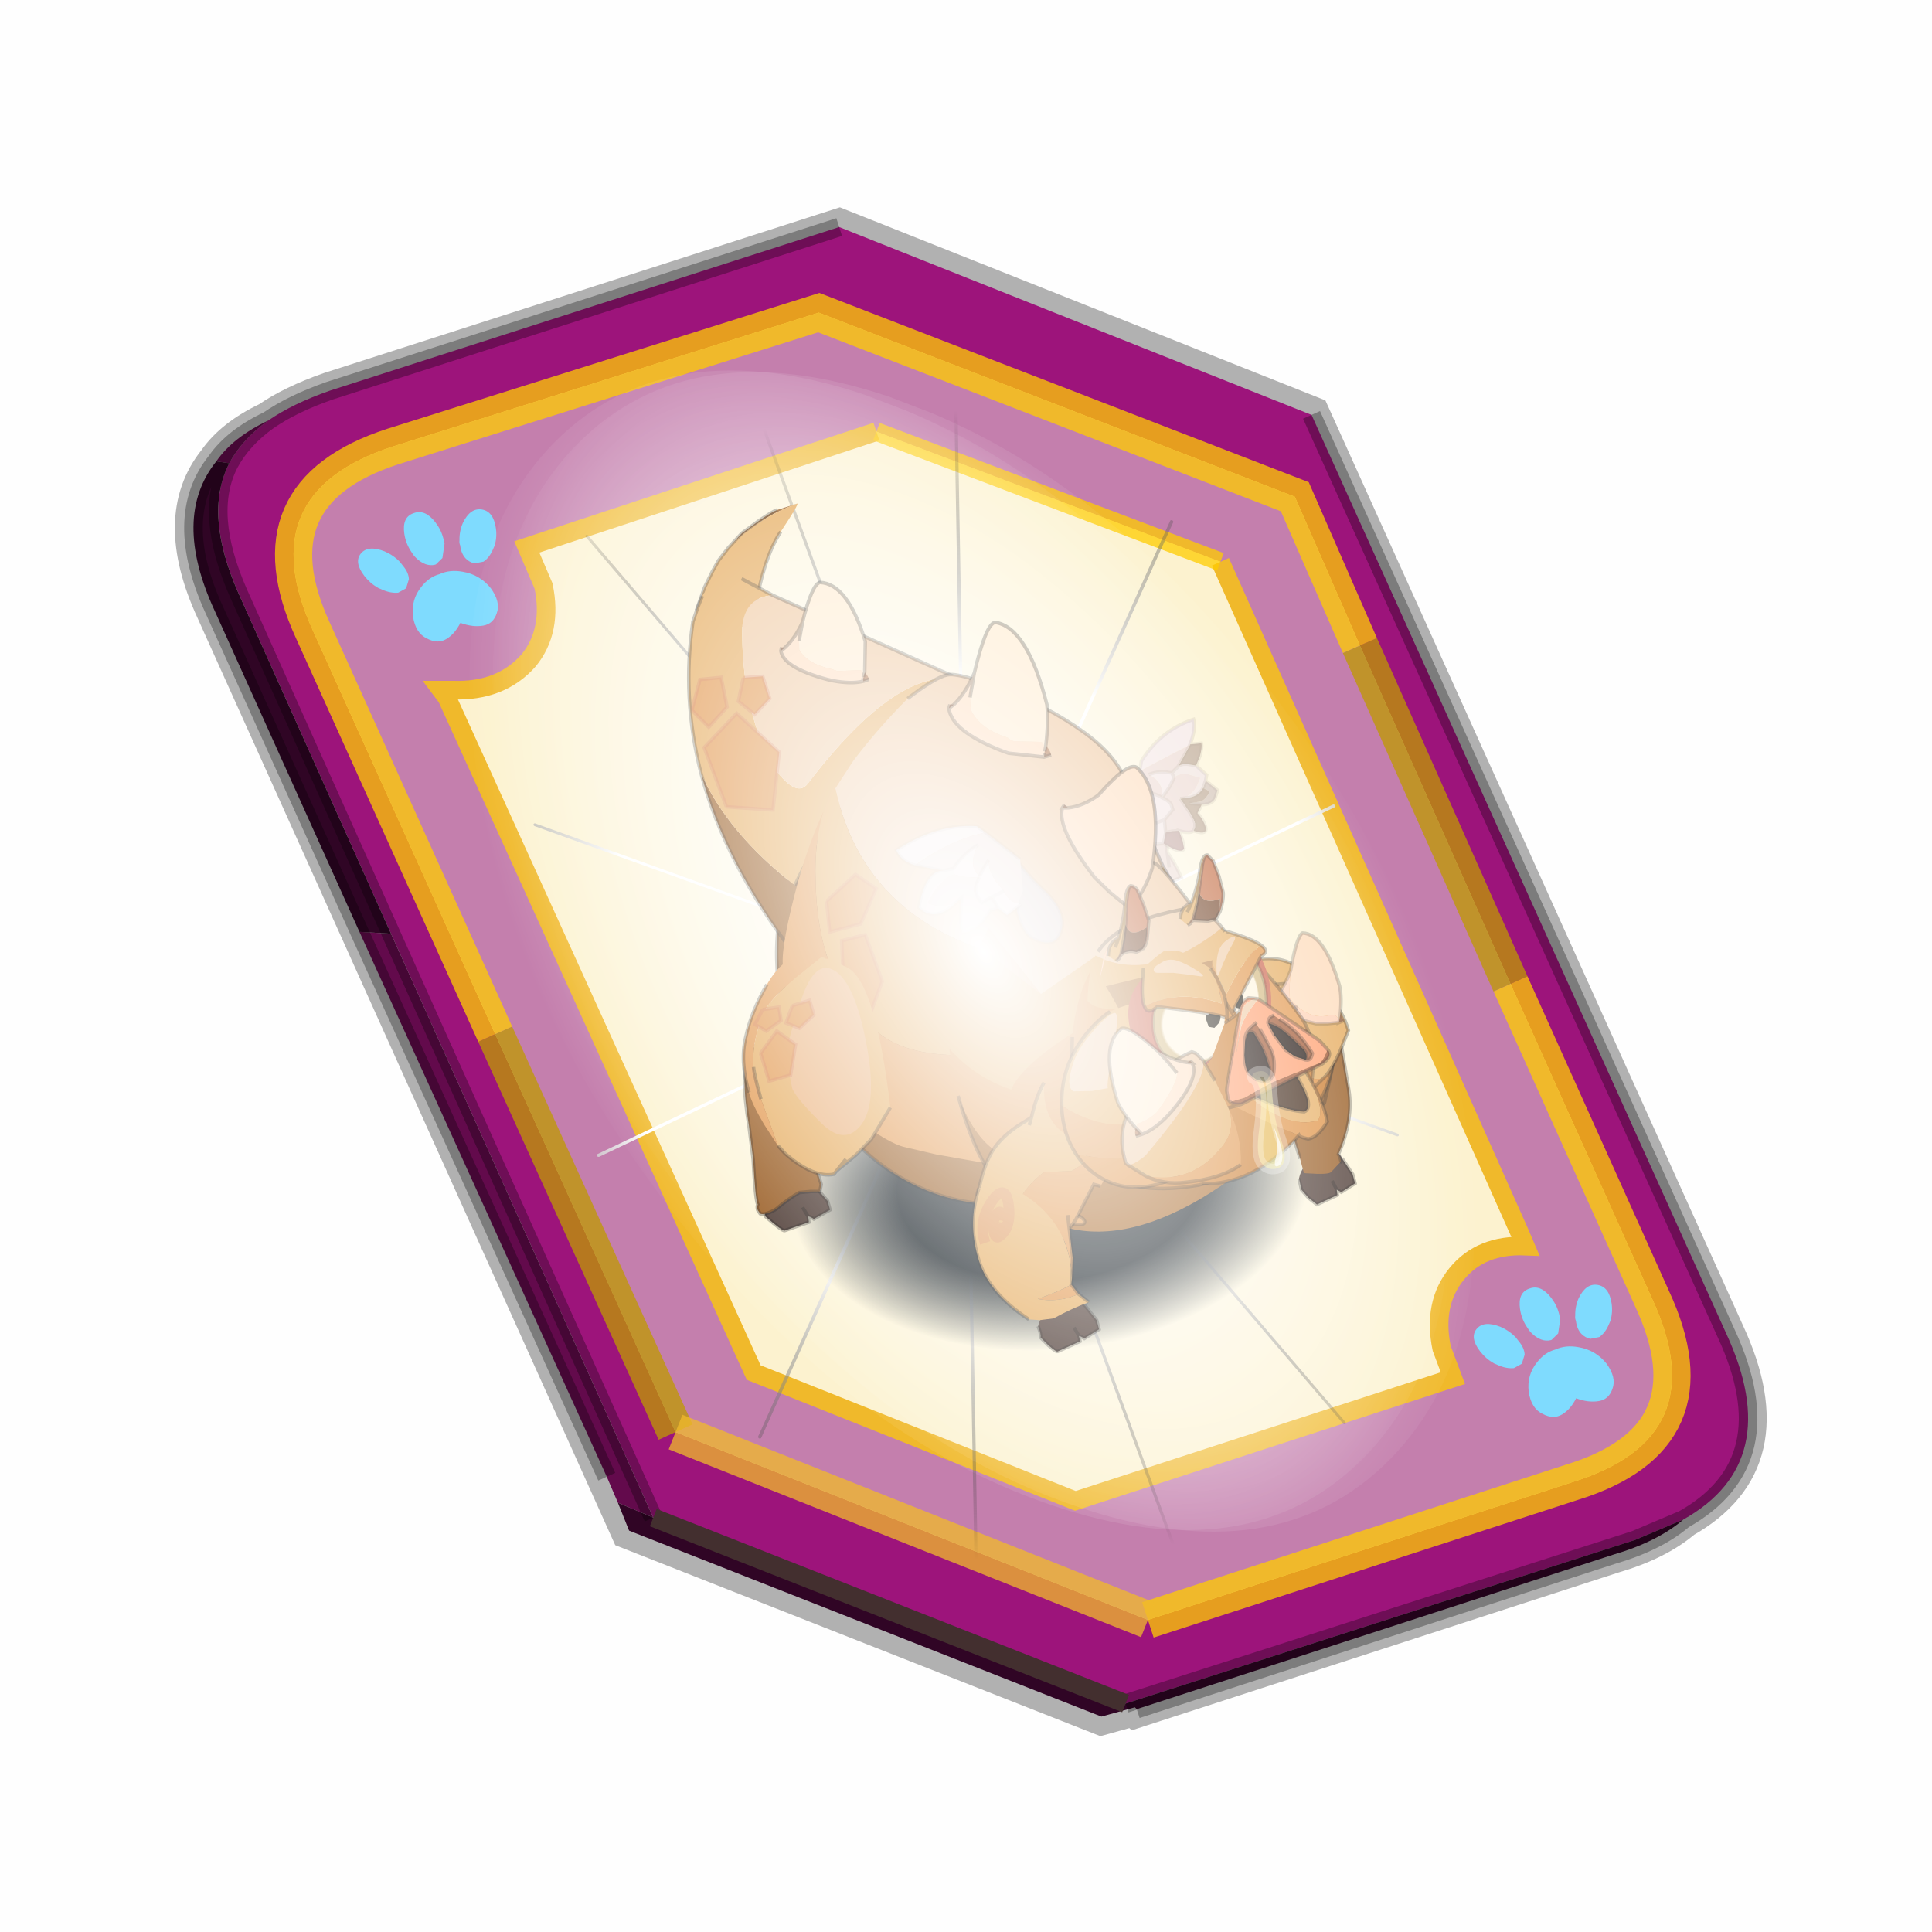 <?xml version='1.0' encoding='UTF-8'?>
<svg xmlns:xlink="http://www.w3.org/1999/xlink" xmlns="http://www.w3.org/2000/svg" version="1.1" width="60px" height="60px" viewBox="0.0 0.0 60.0 60.0"><defs><g id="c1"><path fill="#e19448" stroke="none" d="M21.8 2.95 Q27.85 8.0 33.35 15.65 34.35 17.15 34.75 19.05 25.05 28.35 12.25 32.45 7.05 37.7 1.05 32.25 L0.25 30.85 Q-0.25 28.3 0.2 25.85 0.8 22.45 0.85 18.4 1.3 12.9 3.55 8.8 10.75 4.65 21.8 2.95"/><path fill="#ca7624" stroke="none" d="M1.05 32.25 Q7.05 37.7 12.25 32.45 25.05 28.35 34.75 19.05 35.6 23.55 33.6 29.95 28.8 37.1 18.75 39.4 8.35 41.2 3.95 36.3 2.55 34.75 1.05 32.25"/><path fill="none" stroke="#000000" stroke-width="0.5" stroke-opacity="0.302" d="M34.75 19.05 Q34.35 17.15 33.35 15.65 27.85 8.0 21.8 2.95 M0.85 18.4 Q0.8 22.45 0.2 25.85 -0.25 28.3 0.25 30.85 L1.05 32.25 M34.75 19.05 Q35.6 23.55 33.6 29.95 28.8 37.1 18.75 39.4 8.35 41.2 3.95 36.3 2.55 34.75 1.05 32.25"/><path fill="#e5aa5b" stroke="none" d="M22.1 2.9 L24.0 5.5 Q24.4 7.1 15.3 12.15 5.3 16.0 3.0 13.25 3.2 8.5 4.15 6.85 L5.25 7.35 4.7 10.35 5.45 7.45 Q12.95 10.2 22.1 2.9"/><path fill="#efc8a0" stroke="none" d="M4.15 6.85 L4.5 6.3 Q5.45 4.85 7.25 3.6 10.8 1.2 17.9 0.05 19.45 -0.25 22.1 2.9 12.95 10.2 5.45 7.45 L5.8 6.4 Q6.0 5.6 5.8 5.8 L5.45 6.6 5.25 7.35 4.15 6.85"/><path fill="#fec7a3" stroke="none" d="M5.45 7.45 L4.7 10.35 5.25 7.35 5.45 6.6 5.8 5.8 Q6.0 5.6 5.8 6.4 L5.45 7.45"/><path fill="none" stroke="#000000" stroke-width="0.5" stroke-opacity="0.302" d="M22.1 2.9 L24.0 5.5 M4.5 6.3 Q5.45 4.85 7.25 3.6 10.8 1.2 17.9 0.05 19.45 -0.25 22.1 2.9"/><path fill="#82441a" fill-opacity="0.502" d="M10.0 27.25 Q11.6 20.8 5.6 11.2 L23.4 6.85 Q27.55 15.3 34.25 17.45 22.85 27.2 10.0 27.25"/><path fill="#ad6f45" stroke="none" d="M25.15 7.5 Q27.7 10.65 26.9 13.05 26.1 14.15 24.7 14.1 23.5 14.0 20.95 11.45 L22.75 14.85 18.85 15.8 Q18.1 11.65 17.45 9.9 19.15 11.25 20.4 9.45 22.35 6.3 25.15 7.5"/></g><g id="c2"><g><use transform="matrix(1.0,0.0,0.0,1.0,0.0,0.0)" xlink:href="#c1"/></g></g><g id="c3"><path fill="#e19448" stroke="none" d="M13.4 4.2 L14.1 10.25 14.0 13.2 Q13.75 5.5 7.2 1.3 L13.4 4.2 M13.9 14.05 L14.95 15.4 Q12.1 16.65 9.15 16.1 12.5 14.9 13.9 14.05"/><path fill="#e5aa5b" stroke="none" d="M7.2 1.3 Q13.75 5.5 14.0 13.2 L13.9 14.05 Q12.5 14.9 9.15 16.1 12.1 16.65 14.95 15.4 L16.4 16.55 Q14.15 17.35 11.4 18.85 L9.45 19.1 7.9 19.0 Q1.95 15.1 0.65 10.1 -0.75 5.1 0.8 0.4 L3.55 0.05 Q4.25 0.05 7.2 1.3"/><path fill="none" stroke="#000000" stroke-width="0.5" stroke-opacity="0.302" d="M14.0 13.2 L14.1 10.25 13.4 4.2 M14.0 13.2 L13.9 14.05 14.95 15.4 16.4 16.55 M7.9 19.0 Q1.95 15.1 0.65 10.1 -0.75 5.1 0.8 0.4"/><path fill="none" stroke="#ca6046" stroke-width="1.5" stroke-opacity="0.302" d="M1.7 8.15 Q0.6 5.05 2.85 1.95 4.6 -0.25 5.0 2.7 5.45 5.95 3.75 7.2 3.0 7.8 2.85 5.85 2.85 4.3 3.6 3.8 4.2 3.5 4.1 5.3 3.9 6.0 3.6 5.45"/></g><g id="c4"><g><use transform="matrix(1.0,0.0,0.0,1.0,0.0,0.0)" xlink:href="#c3"/></g></g><g id="c5"><path fill="#e19448" stroke="none" d="M9.45 2.4 Q11.75 -0.85 14.55 -0.9 17.3 -0.95 18.55 0.0 19.85 2.05 20.4 4.25 L20.65 6.6 Q20.9 11.4 17.45 17.1 L16.5 16.85 13.95 21.85 12.1 24.45 Q8.25 24.5 5.5 23.4 4.4 18.95 9.45 15.1 L13.35 14.95 Q16.6 13.25 15.35 10.85 9.05 9.5 9.45 2.4"/><path fill="#e5aa5b" stroke="none" d="M9.45 2.4 Q9.05 9.5 15.35 10.85 16.6 13.25 13.35 14.95 L9.45 15.1 Q4.4 18.95 5.5 23.4 1.85 22.0 0.0 18.55 0.85 13.8 2.5 11.55 3.95 9.55 6.85 7.85 L7.65 7.35 Q8.4 4.15 9.45 2.4 M7.35 8.45 L7.65 7.35 7.35 8.45"/><path fill="none" stroke="#000000" stroke-width="0.5" stroke-opacity="0.302" d="M12.1 24.45 L13.95 21.85 16.5 16.85 17.45 17.1 M9.45 2.4 Q8.4 4.15 7.65 7.35 L7.35 8.45 M7.65 7.35 L6.85 7.85 Q3.95 9.55 2.5 11.55 0.85 13.8 0.0 18.55"/></g><g id="c6"><g><use transform="matrix(1.0,0.0,0.0,1.0,0.0,0.0)" xlink:href="#c5"/></g></g><g id="c7"><path fill="#a5611f" stroke="none" d="M49.4 28.1 Q48.75 33.1 45.85 40.2 21.25 61.45 6.7 45.35 4.5 42.2 3.2 38.8 2.1 36.0 1.4 33.35 L1.3 33.05 Q4.0 39.9 7.8 41.45 11.6 43.0 13.45 41.1 25.7 40.85 37.0 43.25 43.95 33.45 49.4 28.1"/><path fill="#e19448" stroke="none" d="M43.3 13.55 L44.9 15.3 48.3 19.8 Q50.15 22.7 49.4 28.1 43.95 33.45 37.0 43.25 25.7 40.85 13.45 41.1 11.6 43.0 7.8 41.45 4.0 39.9 1.3 33.05 L0.45 28.85 0.05 26.3 Q3.65 30.4 8.85 32.15 10.0 29.2 16.5 24.8 19.8 22.6 23.4 20.5 23.45 20.7 27.0 18.65 L30.55 16.6 Q38.1 11.85 43.3 13.55"/><path fill="#e5aa5b" stroke="none" d="M0.05 26.3 Q1.15 19.0 3.45 13.65 L4.45 11.55 8.35 15.0 13.05 18.6 20.2 13.65 Q27.5 8.05 35.75 7.7 L34.1 5.65 43.3 13.55 Q38.1 11.85 30.55 16.6 L27.0 18.65 Q23.45 20.7 23.4 20.5 19.8 22.6 16.5 24.8 10.0 29.2 8.85 32.15 3.65 30.4 0.05 26.3"/><path fill="#efc8a0" stroke="none" d="M5.65 9.25 L5.6 9.25 6.1 8.75 Q13.25 1.05 28.95 0.0 29.7 -0.15 34.1 5.65 L35.75 7.7 Q27.5 8.05 20.2 13.65 L13.05 18.6 5.65 9.25"/><path fill="#eab17b" stroke="none" d="M4.45 11.55 L5.65 9.25 13.05 18.6 8.35 15.0 4.45 11.55"/><path fill="none" stroke="#000000" stroke-width="0.5" stroke-opacity="0.302" d="M6.7 45.35 Q4.5 42.2 3.2 38.8 2.1 36.0 1.4 33.35 L1.3 33.05 M28.95 0.0 Q29.7 -0.15 34.1 5.65 L43.3 13.55 M35.75 7.7 L34.1 5.65"/><path fill="#e19448" stroke="none" d="M18.2 51.3 L15.9 51.05 13.85 50.2 Q13.0 49.75 13.1 49.4 13.2 49.0 14.15 49.0 L16.35 49.35 18.5 50.1 Q19.35 50.6 19.25 51.0 19.15 51.35 18.2 51.3"/><path fill="none" stroke="#000000" stroke-width="0.5" stroke-opacity="0.302" d="M18.2 51.3 L15.9 51.05 13.85 50.2 Q13.0 49.75 13.1 49.4 13.2 49.0 14.15 49.0 L16.35 49.35 18.5 50.1 Q19.35 50.6 19.25 51.0 19.15 51.35 18.2 51.3"/><path fill="#e19448" stroke="none" d="M45.95 38.7 L45.4 39.95 44.45 40.9 Q43.95 41.3 43.65 41.1 43.4 40.95 43.55 40.3 L44.15 39.1 Q44.55 38.45 45.05 38.1 45.55 37.75 45.8 37.9 46.1 38.1 45.95 38.7"/><path fill="none" stroke="#000000" stroke-width="0.5" stroke-opacity="0.302" d="M45.95 38.7 L45.4 39.95 44.45 40.9 Q43.95 41.3 43.65 41.1 43.4 40.95 43.55 40.3 L44.15 39.1 Q44.55 38.45 45.05 38.1 45.55 37.75 45.8 37.9 46.1 38.1 45.95 38.7"/></g><g id="c8"><g><use transform="matrix(1.0,0.0,0.0,1.0,0.0,0.0)" xlink:href="#c7"/></g></g><g id="c9"><path fill="#96581d" stroke="none" d="M0.0 9.9 Q0.3 8.25 2.15 4.55 3.95 0.85 4.85 0.05 7.1 -0.25 9.8 2.95 L13.05 2.45 Q15.15 3.0 16.7 5.7 17.5 8.05 16.6 13.1 L15.55 17.7 Q14.7 18.2 12.75 18.15 L10.35 17.8 8.3 16.0 Q0.7 14.05 0.0 9.9"/><path fill="none" stroke="#000000" stroke-width="0.5" stroke-opacity="0.302" d="M0.0 9.9 Q0.3 8.25 2.15 4.55 3.95 0.85 4.85 0.05 7.1 -0.25 9.8 2.95 L13.05 2.45 Q15.15 3.0 16.7 5.7 17.5 8.05 16.6 13.1 L15.55 17.7 Q14.7 18.2 12.75 18.15 L10.35 17.8 8.3 16.0"/></g><g id="c10"><g><use transform="matrix(1.0,0.0,0.0,1.0,0.0,0.0)" xlink:href="#c9"/></g></g><g id="c11"><path fill="#96581d" stroke="none" d="M0.05 7.45 Q5.5 1.25 6.25 0.9 L7.9 0.0 8.95 6.2 Q9.65 10.35 7.5 15.35 8.0 16.4 7.7 16.55 L6.5 17.85 Q6.25 18.2 4.45 18.15 L2.6 18.05 2.05 16.0 1.1 12.9 0.05 7.45"/><path fill="none" stroke="#000000" stroke-width="0.5" stroke-opacity="0.302" d="M0.05 7.45 L1.1 12.9 2.05 16.0 M7.7 16.55 Q8.0 16.4 7.5 15.35 9.65 10.35 8.95 6.2 L7.9 0.0"/></g><g id="c12"><g><use transform="matrix(1.0,0.0,0.0,1.0,0.0,0.0)" xlink:href="#c11"/></g></g><g id="c13"><path fill="#e5aa5b" stroke="none" d="M11.05 0.6 Q12.55 1.0 14.75 2.1 18.75 4.15 20.85 21.95 L18.15 26.45 16.0 28.65 13.2 30.95 12.85 31.4 Q10.0 32.0 5.95 28.5 L4.9 27.35 2.5 20.75 Q1.55 17.4 1.45 16.2 1.15 12.5 3.0 8.35 3.7 6.7 7.45 3.5 L11.05 0.6 M11.55 0.85 L11.95 0.9 11.55 0.8 11.55 0.85 M14.55 29.25 L13.2 30.95 14.55 29.25"/><path fill="#e19448" stroke="none" d="M4.9 27.35 L2.95 24.35 Q1.2 21.4 0.8 19.8 -0.5 15.4 0.35 11.95 1.1 8.4 3.35 4.5 5.6 0.55 9.0 0.0 L11.05 0.6 7.45 3.5 Q3.7 6.7 3.0 8.35 1.15 12.5 1.45 16.2 1.55 17.4 2.5 20.75 L4.9 27.35 M11.55 0.85 L11.55 0.8 11.95 0.9 11.55 0.85"/><path fill="none" stroke="#000000" stroke-width="0.5" stroke-opacity="0.302" d="M20.85 21.95 L18.15 26.45 16.0 28.65 13.2 30.95 12.85 31.4 Q10.0 32.0 5.95 28.5 L4.9 27.35 M0.8 19.8 Q-0.5 15.4 0.35 11.95 1.1 8.4 3.35 4.5 M1.45 16.2 Q1.55 17.4 2.5 20.75 M13.2 30.95 L14.55 29.25"/><path fill="#eab17b" stroke="none" d="M6.95 19.3 L6.35 16.35 Q6.1 14.25 6.2 13.6 6.35 12.4 8.25 6.55 10.2 0.75 13.05 2.6 15.85 4.45 17.45 12.9 19.05 21.25 16.75 24.35 14.4 27.45 11.05 24.15 7.65 20.8 6.95 19.3"/><path fill="#e19448" stroke="none" d="M2.45 14.25 L4.75 11.1 7.4 13.0 6.7 17.35 3.65 18.2 2.45 14.25"/><path fill="none" stroke="#ca6046" stroke-width="0.5" stroke-opacity="0.302" d="M2.45 14.25 L4.75 11.1 7.4 13.0 6.7 17.35 3.65 18.2 2.45 14.25"/><path fill="#e19448" stroke="none" d="M6.95 7.5 L9.4 6.75 10.0 8.8 7.95 10.7 6.05 9.95 6.95 7.5"/><path fill="none" stroke="#ca6046" stroke-width="0.5" stroke-opacity="0.302" d="M6.95 7.5 L9.4 6.75 10.0 8.8 7.95 10.7 6.05 9.95 6.95 7.5"/><path fill="#e19448" stroke="none" d="M2.75 8.05 L5.05 7.7 5.35 9.6 3.25 11.1 1.65 10.15 2.75 8.05"/><path fill="none" stroke="#ca6046" stroke-width="0.5" stroke-opacity="0.302" d="M2.75 8.05 L5.05 7.7 5.35 9.6 3.25 11.1 1.65 10.15 2.75 8.05"/></g><g id="c14"><g><use transform="matrix(1.0,0.0,0.0,1.0,0.0,0.0)" xlink:href="#c13"/></g></g><g id="c15"><path fill="#96581d" stroke="none" d="M9.65 7.95 Q9.5 13.15 10.2 18.7 L10.9 21.0 10.7 22.0 9.4 22.0 7.8 22.15 Q6.2 23.05 4.5 24.5 3.0 25.4 2.25 25.15 L1.9 24.65 Q1.75 24.2 1.9 23.85 1.55 23.15 1.25 17.45 L0.65 12.7 Q-0.6 5.15 0.65 2.4 5.85 -4.35 9.65 7.95"/><path fill="none" stroke="#000000" stroke-width="0.5" stroke-opacity="0.302" d="M9.65 7.95 Q9.5 13.15 10.2 18.7 L10.9 21.0 10.7 22.0 9.4 22.0 7.8 22.15 Q6.2 23.05 4.5 24.5 3.0 25.4 2.25 25.15 L1.9 24.65 Q1.75 24.2 1.9 23.85 1.55 23.15 1.25 17.45 L0.65 12.7 Q-0.6 5.15 0.65 2.4 5.85 -4.35 9.65 7.95"/></g><g id="c16"><g><use transform="matrix(1.0,0.0,0.0,1.0,0.0,0.0)" xlink:href="#c15"/></g></g><g id="c17"><path fill="#48352e" stroke="none" d="M6.4 5.4 L5.6 4.1 6.4 5.4 6.5 6.2 3.05 7.4 Q2.7 7.45 0.35 5.4 L0.0 3.75 Q0.55 1.45 4.15 0.25 6.4 -0.55 7.25 1.0 L9.15 3.2 9.5 4.45 7.2 5.75 Q6.6 5.35 6.4 5.4"/><path fill="none" stroke="#000000" stroke-width="0.5" stroke-opacity="0.302" d="M5.6 4.1 L6.4 5.4 Q6.6 5.35 7.2 5.75 L9.5 4.45 9.15 3.2 7.25 1.0 M0.0 3.75 L0.35 5.4 Q2.7 7.45 3.05 7.4 L6.5 6.2 6.4 5.4"/></g><g id="c18"><g><use transform="matrix(1.0,0.0,0.0,1.0,0.0,0.0)" xlink:href="#c17"/></g></g><g id="c19"><path fill="#48352e" stroke="none" d="M6.4 5.4 L5.6 4.1 6.4 5.4 6.5 6.2 3.05 7.4 Q2.7 7.45 0.35 5.4 L0.0 3.75 Q0.55 1.45 4.15 0.25 5.65 -0.3 7.4 1.25 L9.15 3.2 9.5 4.45 7.2 5.75 Q6.6 5.35 6.4 5.4"/><path fill="none" stroke="#000000" stroke-width="0.5" stroke-opacity="0.302" d="M5.6 4.1 L6.4 5.4 Q6.6 5.35 7.2 5.75 L9.5 4.45 9.15 3.2 7.4 1.25 Q5.65 -0.3 4.15 0.25 M0.0 3.75 L0.35 5.4 Q2.7 7.45 3.05 7.4 L6.5 6.2 6.4 5.4"/></g><g id="c20"><g><use transform="matrix(1.0,0.0,0.0,1.0,0.0,0.0)" xlink:href="#c19"/></g></g><g id="c21"><path fill="#ffb880" stroke="none" d="M23.4 15.6 L22.45 23.1 Q21.75 25.15 20.4 27.05 L20.25 27.65 Q18.0 29.4 12.8 27.95 L9.05 26.0 4.2 20.8 Q2.2 18.1 2.05 17.5 1.75 16.5 1.5 11.65 1.2 6.75 5.1 0.8 L11.4 1.2 Q14.75 0.8 23.4 15.6 M20.85 24.95 L20.4 27.05 20.85 24.95"/><path fill="#ad6f45" stroke="none" d="M5.1 0.8 Q1.2 6.75 1.5 11.65 1.75 16.5 2.05 17.5 2.2 18.1 4.2 20.8 -0.05 16.4 0.0 13.65 -0.05 11.6 0.3 7.85 0.55 2.95 3.25 1.0 L5.1 0.8 M4.05 0.05 L3.05 0.5 3.75 0.0 4.05 0.05 M5.95 23.3 L5.85 23.15 5.95 23.3"/><path fill="none" stroke="#000000" stroke-width="0.5" stroke-opacity="0.302" d="M20.4 27.05 Q21.75 25.15 22.45 23.1 L23.4 15.6 M9.05 26.0 L12.8 27.95 Q18.0 29.4 20.25 27.65 L20.4 27.05 20.85 24.95 M0.3 7.85 Q-0.05 11.6 0.0 13.65 -0.05 16.4 4.2 20.8"/></g><g id="c22"><g><use transform="matrix(1.0,0.0,0.0,1.0,0.0,0.0)" xlink:href="#c21"/></g></g><g id="c23"><path fill="#ad6f45" stroke="none" d="M10.45 21.7 L8.85 21.8 Q8.35 22.0 6.95 22.85 5.2 23.85 4.45 24.5 2.95 25.4 2.25 25.2 L1.9 24.7 Q1.7 24.2 1.85 23.85 L1.15 15.6 0.6 12.75 Q-0.55 5.2 0.6 2.4 5.85 -4.35 9.65 8.0 9.45 13.15 10.2 18.7 L10.85 20.95 11.15 21.4 10.7 22.35 10.45 21.7 M8.5 15.65 Q9.55 17.05 10.2 18.7 9.55 17.05 8.5 15.65"/><path fill="none" stroke="#000000" stroke-width="0.5" stroke-opacity="0.302" d="M10.45 21.7 L8.85 21.8 Q8.35 22.0 6.95 22.85 5.2 23.85 4.45 24.5 2.95 25.4 2.25 25.2 L1.9 24.7 Q1.7 24.2 1.85 23.85 L1.15 15.6 0.6 12.75 Q-0.55 5.2 0.6 2.4 5.85 -4.35 9.65 8.0 9.45 13.15 10.2 18.7 L10.85 20.95 11.15 21.4 10.7 22.35 M10.2 18.7 Q9.55 17.05 8.5 15.65"/></g><g id="c24"><g><use transform="matrix(1.0,0.0,0.0,1.0,0.0,0.0)" xlink:href="#c23"/></g></g><radialGradient gradientUnits="userSpaceOnUse" r="819.2" cx="0" cy="0" spreadMethod="pad" gradientTransform="matrix(0.017,0.0,0.0,0.017,0.0,0.0)" id="gradient1"><stop offset="0.588" stop-color="#0e171d"/><stop offset="1.0" stop-color="#101a24" stop-opacity="0.0"/></radialGradient><g id="c25"><path stroke="none" fill="url(#gradient1)" d="M10.4 -10.45 Q14.75 -6.1 14.75 0.0 14.75 6.1 10.4 10.4 6.1 14.75 0.0 14.75 -6.1 14.75 -10.45 10.4 -14.75 6.1 -14.75 0.0 -14.75 -6.1 -10.45 -10.45 -6.1 -14.75 0.0 -14.75 6.1 -14.75 10.4 -10.45"/></g><g id="c26"><g><use transform="matrix(1.0,0.0,0.0,1.0,0.0,0.0)" xlink:href="#c25"/></g></g><g id="c27"><path fill="#96581d" stroke="none" d="M56.6 33.35 Q57.35 46.45 49.55 55.2 41.8 64.05 30.05 63.3 18.35 62.65 9.55 52.85 0.8 43.15 0.05 30.05 -0.7 16.95 7.1 8.15 14.85 -0.6 26.55 0.05 38.25 0.8 47.05 10.45 55.85 20.25 56.6 33.35"/><path fill="none" stroke="#000000" stroke-width="0.5" stroke-opacity="0.302" d="M56.6 33.35 Q57.35 46.45 49.55 55.2 41.8 64.05 30.05 63.3 18.35 62.65 9.55 52.85 0.8 43.15 0.05 30.05 -0.7 16.95 7.1 8.15 14.85 -0.6 26.55 0.05 38.25 0.8 47.05 10.45 55.85 20.25 56.6 33.35"/></g><g id="c28"><g><use transform="matrix(1.0,0.0,0.0,1.0,0.0,0.0)" xlink:href="#c27"/></g></g><g id="c29"><path fill="#96581d" stroke="none" d="M4.45 6.4 L6.4 4.3 8.8 2.55 Q10.7 1.25 11.4 1.0 L14.25 0.1 Q8.4 2.25 4.45 6.4"/><path fill="#e5aa5b" stroke="none" d="M14.25 0.1 Q14.55 0.1 11.9 4.1 9.3 8.0 8.1 16.25 7.7 17.05 7.0 17.45 L4.65 18.0 1.65 17.35 0.0 15.1 1.1 12.0 2.2 9.75 3.1 8.15 4.45 6.4 Q8.4 2.25 14.25 0.1"/><path fill="none" stroke="#000000" stroke-width="0.5" stroke-opacity="0.302" d="M11.9 4.1 Q9.3 8.0 8.1 16.25 M1.65 17.35 L0.0 15.1 1.1 12.0 2.2 9.75 3.1 8.15 4.45 6.4 6.4 4.3 8.8 2.55 Q10.7 1.25 11.4 1.0"/></g><g id="c30"><g><use transform="matrix(1.0,0.0,0.0,1.0,0.0,0.0)" xlink:href="#c29"/></g></g><g id="c31"><path fill="#96581d" stroke="none" d="M44.7 19.05 Q46.0 20.95 46.65 23.05 49.85 33.2 37.4 49.05 32.45 53.85 15.2 53.7 5.2 40.8 1.75 27.8 5.55 36.3 15.05 43.7 18.1 37.2 22.95 30.85 L26.2 27.3 Q35.55 18.4 44.7 19.05"/><path fill="#e5aa5b" stroke="none" d="M1.75 27.8 Q-1.0 17.05 0.6 6.3 1.4 3.85 1.95 2.65 2.8 0.85 7.5 0.2 L11.9 2.55 Q8.05 2.85 7.6 6.9 7.4 18.0 11.75 26.5 15.2 31.5 16.9 29.25 29.9 12.25 38.75 14.6 L44.7 19.05 Q35.55 18.4 26.2 27.3 L22.95 30.85 Q18.1 37.2 15.05 43.7 5.55 36.3 1.75 27.8"/><path fill="#efc8a0" stroke="none" d="M11.9 2.55 L38.75 14.6 Q29.9 12.25 16.9 29.25 15.2 31.5 11.75 26.5 7.4 18.0 7.6 6.9 8.05 2.85 11.9 2.55"/><path fill="none" stroke="#000000" stroke-width="0.5" stroke-opacity="0.302" d="M44.7 19.05 Q46.0 20.95 46.65 23.05 49.85 33.2 37.4 49.05 32.45 53.85 15.2 53.7 5.2 40.8 1.75 27.8 -1.0 17.05 0.6 6.3 1.4 3.85 1.95 2.65 M7.5 0.2 L11.9 2.55 38.75 14.6 44.7 19.05"/><path fill="none" stroke="#000000" stroke-width="0.5" stroke-opacity="0.302" d="M22.95 30.85 Q18.1 37.2 15.05 43.7"/><path fill="#e19448" stroke="none" d="M5.35 32.55 L2.2 24.15 6.8 19.3 12.85 24.8 11.95 33.0 5.35 32.55"/><path fill="none" stroke="#ca6046" stroke-width="0.5" stroke-opacity="0.302" d="M5.35 32.55 L2.2 24.15 6.8 19.3 12.85 24.8 11.95 33.0 5.35 32.55"/><path fill="#e19448" stroke="none" d="M0.45 18.85 L1.6 14.5 4.6 14.2 5.45 18.4 2.85 21.25 0.45 18.85"/><path fill="none" stroke="#ca6046" stroke-width="0.5" stroke-opacity="0.302" d="M0.45 18.85 L1.6 14.5 4.6 14.2 5.45 18.4 2.85 21.25 0.45 18.85"/><path fill="#e19448" stroke="none" d="M7.75 14.25 L10.5 14.05 11.5 17.2 9.35 19.45 7.05 17.6 7.75 14.25"/><path fill="none" stroke="#ca6046" stroke-width="0.5" stroke-opacity="0.302" d="M7.75 14.25 L10.5 14.05 11.5 17.2 9.35 19.45 7.05 17.6 7.75 14.25"/></g><g id="c32"><g><use transform="matrix(1.0,0.0,0.0,1.0,0.0,0.0)" xlink:href="#c31"/></g></g><g id="c33"><path fill="#eedcd5" stroke="none" d="M11.15 11.95 L10.85 9.8 11.15 11.95 M11.1 5.0 L10.9 6.85 10.85 9.8 Q11.85 11.1 12.85 13.35 11.2 14.2 9.9 13.95 L8.15 12.95 7.95 10.35 Q6.15 5.2 6.1 0.2 8.5 1.5 11.1 5.0 M7.95 10.35 L8.85 12.6 7.95 10.35"/><path fill="none" stroke="#a69688" stroke-width="0.5" stroke-opacity="0.2" d="M10.85 9.8 L11.15 11.95 M11.1 5.0 L10.9 6.85 10.85 9.8 Q11.85 11.1 12.85 13.35 11.2 14.2 9.9 13.95 L8.15 12.95 M7.95 10.35 Q6.15 5.2 6.1 0.2 M8.85 12.6 L7.95 10.35"/></g><g id="c34"><g><use transform="matrix(1.0,0.0,0.0,1.0,0.0,0.0)" xlink:href="#c33"/></g></g><linearGradient gradientUnits="userSpaceOnUse" x1="-819.2" x2="819.2" spreadMethod="pad" gradientTransform="matrix(0.883,0.404,0.023,0.856,-1029.95,-936.05)" id="gradient2"><stop offset="0.0" stop-color="#ffffff"/><stop offset="1.0" stop-color="#d6c7ba"/></linearGradient><linearGradient gradientUnits="userSpaceOnUse" x1="-819.2" x2="819.2" spreadMethod="pad" gradientTransform="matrix(-0.01,0.003,0.007,0.02,47.6,38.6)" id="gradient3"><stop offset="0.0" stop-color="#ffffff"/><stop offset="1.0" stop-color="#c2ae9a"/></linearGradient><g id="c35"><path stroke="none" fill="url(#gradient2)" d="M10.25 8.7 L11.95 10.05 11.55 11.3 Q11.0 12.1 9.7 12.1 L7.95 11.9 9.6 11.65 Q10.4 11.25 10.85 10.2 L9.9 9.75 10.25 8.7"/><path fill="#f2e6e1" stroke="none" d="M8.9 6.55 L10.4 7.9 10.25 8.7 9.9 9.75 Q9.3 10.85 7.95 11.1 L6.65 11.25 Q8.15 11.05 9.05 9.4 L9.5 8.3 7.8 7.8 Q6.5 7.6 5.8 8.25 L5.45 7.6 6.35 6.7 Q6.7 6.3 7.7 6.35 L8.9 6.55"/><path fill="#f5e9e7" stroke="none" d="M4.3 17.6 L3.4 17.7 Q2.75 17.6 2.85 17.5 L3.2 14.7 3.1 12.95 Q2.95 11.25 2.35 10.4 3.25 10.6 4.1 11.1 4.3 8.8 2.2 7.85 3.2 7.4 4.45 7.45 L5.45 7.6 5.8 8.25 5.2 9.5 4.1 11.1 Q5.05 11.55 5.35 12.0 L5.6 12.8 4.4 14.25 4.6 16.05 4.3 17.6 M0.9 7.4 L1.15 5.9 Q3.95 1.5 8.55 0.0 8.9 1.4 8.05 3.55 L8.05 3.6 Q1.15 7.15 0.9 7.4 M4.4 14.25 L3.2 14.7 4.4 14.25"/><path stroke="none" fill="url(#gradient3)" d="M9.7 12.1 L9.1 13.3 Q9.95 14.25 10.25 15.25 L10.3 15.6 Q10.25 16.4 8.55 15.8 L8.75 15.3 8.75 14.75 Q8.55 13.95 7.55 12.55 L6.65 11.25 7.95 11.1 Q9.3 10.85 9.9 9.75 L10.85 10.2 Q10.4 11.25 9.6 11.65 L7.95 11.9 9.7 12.1 M8.05 3.55 L9.65 3.4 Q9.8 3.9 9.45 5.2 L8.9 6.55 7.7 6.35 Q6.7 6.3 6.35 6.7 L8.05 3.6 8.05 3.55"/><path fill="#eedcd5" stroke="none" d="M8.55 15.8 Q8.05 16.25 6.5 15.8 L5.55 15.85 4.6 16.05 4.4 14.25 5.6 12.8 5.35 12.0 Q5.05 11.55 4.1 11.1 3.25 10.6 2.35 10.4 2.95 11.25 3.1 12.95 L3.2 14.7 2.85 17.5 1.7 16.8 0.0 13.5 0.9 7.4 Q1.15 7.15 8.05 3.6 L6.35 6.7 5.45 7.6 4.45 7.45 Q3.2 7.4 2.2 7.85 4.3 8.8 4.1 11.1 L5.2 9.5 5.8 8.25 Q6.5 7.6 7.8 7.8 L9.5 8.3 9.05 9.4 Q8.15 11.05 6.65 11.25 L7.55 12.55 Q8.55 13.95 8.75 14.75 L8.75 15.3 8.55 15.8"/><path fill="#c4a8a2" stroke="none" d="M6.5 15.8 L7.0 17.25 7.2 18.3 Q6.9 19.2 4.3 17.6 L4.6 16.05 5.55 15.85 6.5 15.8"/><path fill="none" stroke="#a69688" stroke-width="0.5" stroke-opacity="0.2" d="M8.9 6.55 L10.4 7.9 10.25 8.7 11.95 10.05 11.55 11.3 Q11.0 12.1 9.7 12.1 L9.1 13.3 Q9.95 14.25 10.25 15.25 L10.3 15.6 Q10.25 16.4 8.55 15.8 8.05 16.25 6.5 15.8 L7.0 17.25 7.2 18.3 Q6.9 19.2 4.3 17.6 L3.4 17.7 Q2.75 17.6 2.85 17.5 M0.0 13.5 L0.9 7.4 1.15 5.9 Q3.95 1.5 8.55 0.0 8.9 1.4 8.05 3.55 L9.65 3.4 Q9.8 3.9 9.45 5.2 L8.9 6.55 7.7 6.35 Q6.7 6.3 6.35 6.7 L5.45 7.6 5.8 8.25 M6.65 11.25 L7.95 11.1 Q9.3 10.85 9.9 9.75 L10.25 8.7 M8.05 3.55 L8.05 3.6 6.35 6.7 M2.2 7.85 Q3.2 7.4 4.45 7.45 L5.45 7.6 M2.35 10.4 Q3.25 10.6 4.1 11.1 L5.2 9.5 5.8 8.25 M9.7 12.1 L7.95 11.9 M4.1 11.1 Q5.05 11.55 5.35 12.0 L5.6 12.8 4.4 14.25 4.6 16.05 5.55 15.85 6.5 15.8 M8.55 15.8 L8.75 15.3 8.75 14.75 Q8.55 13.95 7.55 12.55 L6.65 11.25 M3.2 14.7 L4.4 14.25 M4.3 17.6 L4.6 16.05"/></g><g id="c36"><g><use transform="matrix(1.0,0.0,0.0,1.0,0.0,0.0)" xlink:href="#c35"/></g></g><g id="c37"><path fill="#efc8a0" stroke="none" d="M51.15 34.1 L51.2 34.2 51.2 34.1 51.15 34.1 M23.3 9.45 Q24.85 9.05 31.25 11.55 37.65 13.95 42.65 17.55 47.6 21.1 48.95 25.25 49.25 26.2 53.9 36.6 L53.95 36.65 52.0 39.55 Q50.85 41.35 43.6 46.05 L36.55 50.4 Q11.95 46.35 7.45 25.55 L9.95 21.7 Q13.25 17.3 17.7 12.8 21.7 9.75 23.3 9.45 M50.0 29.75 L50.1 29.75 50.0 29.7 50.0 29.75"/><path fill="#e5aa5b" stroke="none" d="M53.95 36.65 L56.5 41.2 56.25 44.4 55.75 47.55 Q54.55 50.8 52.2 54.55 49.65 58.7 48.35 59.0 22.05 67.1 13.55 60.2 4.85 53.2 4.65 38.55 4.45 33.3 5.75 28.85 L7.45 25.55 Q11.95 46.35 36.55 50.4 L43.6 46.05 Q50.85 41.35 52.0 39.55 L53.95 36.65"/><path fill="#e19448" stroke="none" d="M55.75 47.55 Q54.5 60.8 46.15 72.35 L42.75 76.6 Q33.25 79.05 28.3 78.6 L21.75 77.45 17.25 76.4 Q15.05 75.9 10.4 72.45 6.0 69.2 4.95 67.6 1.0 61.1 0.0 50.6 -0.25 47.65 2.25 38.45 3.85 32.95 5.75 28.85 4.45 33.3 4.65 38.55 4.85 53.2 13.55 60.2 22.05 67.1 48.35 59.0 49.65 58.7 52.2 54.55 54.55 50.8 55.75 47.55"/><path fill="none" stroke="#000000" stroke-width="0.5" stroke-opacity="0.302" d="M23.3 9.45 Q24.85 9.05 31.25 11.55 37.65 13.95 42.65 17.55 47.6 21.1 48.95 25.25 49.25 26.2 53.9 36.6 L53.95 36.65 56.5 41.2"/><path fill="none" stroke="#000000" stroke-width="0.5" stroke-opacity="0.302" d="M55.75 47.55 Q54.5 60.8 46.15 72.35 L42.75 76.6 M17.7 12.8 Q21.7 9.75 23.3 9.45"/><path fill="#e19448" stroke="none" d="M8.65 54.3 L8.35 47.15 11.7 46.3 14.1 52.9 12.25 57.9 8.65 54.3"/><path fill="none" stroke="#ca6046" stroke-width="0.5" stroke-opacity="0.302" d="M8.65 54.3 L8.35 47.15 11.7 46.3 14.1 52.9 12.25 57.9 8.65 54.3"/><path fill="#e19448" stroke="none" d="M6.2 41.55 L10.3 37.75 13.25 39.75 11.05 44.75 6.65 45.9 6.2 41.55"/><path fill="none" stroke="#ca6046" stroke-width="0.5" stroke-opacity="0.302" d="M6.2 41.55 L10.3 37.75 13.25 39.75 11.05 44.75 6.65 45.9 6.2 41.55"/></g><g id="c38"><g><use transform="matrix(1.0,0.0,0.0,1.0,0.0,0.0)" xlink:href="#c37"/></g></g><g id="c39"><path fill="#48352e" stroke="none" d="M6.1 1.05 L7.6 3.3 7.95 4.6 6.0 5.85 5.35 5.5 5.45 6.25 2.55 7.6 1.35 6.65 0.35 5.5 0.0 3.9 Q0.5 1.5 3.45 0.2 5.35 -0.5 6.1 1.05 M4.7 4.25 L5.35 5.5 4.7 4.25"/><path fill="none" stroke="#000000" stroke-width="0.5" stroke-opacity="0.302" d="M5.35 5.5 L6.0 5.85 7.95 4.6 7.6 3.3 6.1 1.05 M0.0 3.9 L0.35 5.5 1.35 6.65 2.55 7.6 5.45 6.25 5.35 5.5 4.7 4.25"/></g><g id="c40"><g><use transform="matrix(1.0,0.0,0.0,1.0,0.0,0.0)" xlink:href="#c39"/></g></g><g id="c41"><path fill="#ded0cc" stroke="none" d="M2.95 11.85 Q-0.25 10.35 0.05 0.0 2.0 2.7 4.25 4.8 7.6 7.9 6.85 10.6 6.15 13.3 2.95 11.85"/><path fill="none" stroke="#a69688" stroke-width="0.5" stroke-opacity="0.2" d="M2.95 11.85 Q-0.25 10.35 0.05 0.0 2.0 2.7 4.25 4.8 7.6 7.9 6.85 10.6 6.15 13.3 2.95 11.85"/></g><g id="c42"><g><use transform="matrix(1.0,0.0,0.0,1.0,0.0,0.0)" xlink:href="#c41"/></g></g><g id="c43"><path fill="#f5e9e7" stroke="none" d="M2.65 5.6 Q0.6 4.95 0.0 3.45 5.7 -0.3 11.4 0.05 L12.65 0.95 Q7.7 1.95 2.65 5.6 M17.25 11.0 L17.7 11.15 15.7 12.65 14.5 11.75 13.55 10.1 Q12.85 10.45 12.1 10.9 11.35 9.9 11.3 9.5 11.05 8.75 11.75 7.35 11.7 7.2 11.8 7.15 11.7 7.2 11.75 7.35 L9.6 7.25 8.2 6.9 8.1 6.05 Q9.5 3.9 11.6 2.7 10.05 5.7 11.8 7.15 12.3 6.05 13.1 4.85 13.0 6.2 14.1 7.85 L15.25 9.25 Q15.9 10.7 17.25 11.0 M15.25 9.25 L13.55 10.1 15.25 9.25"/><path fill="#eedcd5" stroke="none" d="M12.65 0.95 L17.55 4.75 17.95 9.2 17.25 11.0 Q15.9 10.7 15.25 9.25 L14.1 7.85 Q13.0 6.2 13.1 4.85 12.3 6.05 11.8 7.15 10.05 5.7 11.6 2.7 9.5 3.9 8.1 6.05 L6.6 6.35 2.65 5.6 Q7.7 1.95 12.65 0.95 M14.5 11.75 L13.35 11.95 Q11.6 15.0 9.35 15.2 9.05 14.35 9.15 12.2 L9.25 10.2 Q7.05 12.05 4.45 10.95 6.3 7.4 8.2 6.9 L9.6 7.25 11.75 7.35 Q11.05 8.75 11.3 9.5 11.35 9.9 12.1 10.9 12.85 10.45 13.55 10.1 L14.5 11.75"/><path fill="#f2e6e1" stroke="none" d="M9.25 10.2 L7.8 11.5 Q6.05 12.85 4.65 12.45 3.95 12.3 3.2 11.6 3.6 9.2 4.35 8.0 5.25 6.35 6.6 6.35 L8.1 6.05 8.2 6.9 Q6.3 7.4 4.45 10.95 7.05 12.05 9.25 10.2"/><path fill="none" stroke="#a69688" stroke-width="0.5" stroke-opacity="0.2" d="M2.65 5.6 Q0.6 4.95 0.0 3.45 5.7 -0.3 11.4 0.05 L12.65 0.95 17.55 4.75 M17.7 11.15 L15.7 12.65 14.5 11.75 13.35 11.95 Q11.6 15.0 9.35 15.2 9.05 14.35 9.15 12.2 L9.25 10.2 7.8 11.5 Q6.05 12.85 4.65 12.45 3.95 12.3 3.2 11.6 3.6 9.2 4.35 8.0 5.25 6.35 6.6 6.35 L2.65 5.6 M13.55 10.1 L14.5 11.75 M11.8 7.15 Q11.7 7.2 11.75 7.35 11.05 8.75 11.3 9.5 11.35 9.9 12.1 10.9 12.85 10.45 13.55 10.1 L15.25 9.25 M13.1 4.85 Q12.3 6.05 11.8 7.15 M11.6 2.7 Q9.5 3.9 8.1 6.05 L6.6 6.35"/></g><g id="c44"><g><use transform="matrix(1.0,0.0,0.0,1.0,0.0,0.0)" xlink:href="#c43"/></g></g><g id="c45"><path fill="#48352e" stroke="none" d="M5.1 4.25 L5.8 5.45 5.1 4.25 M3.7 0.25 Q5.1 -0.3 6.7 1.2 L8.3 3.2 8.65 4.5 6.55 5.8 Q6.0 5.45 5.8 5.45 L5.95 6.2 2.75 7.65 Q2.55 7.7 1.45 6.75 L0.35 5.65 Q0.45 5.2 0.0 4.05 0.55 1.65 3.7 0.25"/><path fill="none" stroke="#000000" stroke-width="0.5" stroke-opacity="0.302" d="M5.8 5.45 L5.1 4.25 M3.7 0.25 Q5.1 -0.3 6.7 1.2 L8.3 3.2 8.65 4.5 6.55 5.8 Q6.0 5.45 5.8 5.45 L5.95 6.2 2.75 7.65 Q2.55 7.7 1.45 6.75 L0.35 5.65 Q0.45 5.2 0.0 4.05"/></g><g id="c46"><g><use transform="matrix(1.0,0.0,0.0,1.0,0.0,0.0)" xlink:href="#c45"/></g></g><g id="c47"><path fill="#ad6f45" stroke="none" d="M0.6 8.75 L0.0 9.15 0.15 8.65 0.6 8.75 M11.2 14.55 L11.25 14.1 11.3 14.0 11.3 13.9 11.55 13.3 Q12.0 13.9 12.05 14.35 L11.2 14.55"/><path fill="#ffecd1" stroke="none" d="M11.3 13.9 Q11.35 13.05 10.95 12.95 L7.7 12.75 6.9 12.4 Q3.6 11.35 2.6 9.25 L2.7 8.0 3.45 5.35 Q5.3 0.15 6.45 0.0 10.35 0.55 12.05 8.95 L11.55 13.3 11.3 13.9"/><path fill="#fedcbc" stroke="none" d="M0.0 9.15 L0.6 8.75 Q2.2 7.55 3.45 5.35 L2.7 8.0 2.6 9.25 Q3.6 11.35 6.9 12.4 L7.7 12.75 10.95 12.95 Q11.35 13.05 11.3 13.9 L11.3 14.0 11.25 14.1 11.2 14.55 Q9.45 14.8 6.9 14.05 L6.15 13.8 Q0.15 11.55 0.0 9.15"/><path fill="none" stroke="#000000" stroke-width="0.5" stroke-opacity="0.302" d="M0.0 9.15 L0.6 8.75 M0.15 8.65 L0.0 9.15 Q0.15 11.55 6.15 13.8 L6.9 14.05 Q9.45 14.8 11.2 14.55 L11.25 14.1 M11.3 14.0 L11.3 13.9 11.55 13.3 12.05 8.95 Q10.35 0.55 6.45 0.0 5.3 0.15 3.45 5.35 2.2 7.55 0.6 8.75 M2.7 8.0 L3.45 5.35 M12.05 14.35 L11.2 14.55"/></g><g id="c48"><g><use transform="matrix(1.0,0.0,0.0,1.0,0.0,0.0)" xlink:href="#c47"/></g></g><g id="c49"><path fill="#fedcbc" stroke="none" d="M0.1 5.85 L0.9 5.85 Q2.95 5.65 5.2 4.05 9.3 -0.6 10.6 0.1 14.45 3.55 12.85 14.35 12.25 16.45 10.6 19.05 L10.75 20.65 9.75 20.2 6.85 17.85 4.65 15.7 Q-0.75 8.75 0.1 5.85 M10.6 19.05 L9.75 20.2 10.6 19.05"/><path fill="#ad6f45" stroke="none" d="M0.4 5.4 L0.9 5.85 0.1 5.85 0.4 5.4"/><path fill="none" stroke="#000000" stroke-width="0.5" stroke-opacity="0.302" d="M0.4 5.4 L0.1 5.85 0.9 5.85 Q2.95 5.65 5.2 4.05 9.3 -0.6 10.6 0.1 14.45 3.55 12.85 14.35 12.25 16.45 10.6 19.05 M10.75 20.65 L9.75 20.2 6.85 17.85 4.65 15.7 Q-0.75 8.75 0.1 5.85 M9.75 20.2 L10.6 19.05"/></g><g id="c50"><g><use transform="matrix(1.0,0.0,0.0,1.0,0.0,0.0)" xlink:href="#c49"/></g></g><g id="c51"><path fill="#fedcbc" stroke="none" d="M13.5 19.1 L8.45 18.55 7.6 18.25 Q0.4 15.45 0.0 12.2 L0.7 11.65 Q2.3 10.15 3.6 7.2 L3.0 10.65 3.1 12.35 Q4.3 15.05 8.35 16.35 8.75 16.75 9.25 16.85 L13.1 16.95 Q13.55 17.15 13.6 18.3 L13.55 18.5 13.5 19.1"/><path fill="#ad6f45" stroke="none" d="M13.75 17.45 Q14.4 18.2 14.5 18.8 L13.5 19.1 13.55 18.5 13.6 18.3 13.75 17.45 M0.0 12.2 L0.15 11.65 0.7 11.65 0.0 12.2"/><path fill="#ffecd1" stroke="none" d="M3.6 7.2 Q5.25 0.2 6.55 0.0 11.1 0.65 13.9 11.65 14.15 14.0 13.75 17.45 L13.6 18.3 Q13.55 17.15 13.1 16.95 L9.25 16.85 Q8.75 16.75 8.35 16.35 4.3 15.05 3.1 12.35 L3.0 10.65 3.6 7.2"/><path fill="none" stroke="#000000" stroke-width="0.5" stroke-opacity="0.302" d="M3.6 7.2 Q5.25 0.2 6.55 0.0 11.1 0.65 13.9 11.65 14.15 14.0 13.75 17.45 M14.5 18.8 L13.5 19.1 8.45 18.55 7.6 18.25 Q0.4 15.45 0.0 12.2 L0.15 11.65 M0.7 11.65 Q2.3 10.15 3.6 7.2 L3.0 10.65 M13.6 18.3 L13.75 17.45 M0.7 11.65 L0.0 12.2 M13.5 19.1 L13.55 18.5"/></g><g id="c52"><g><use transform="matrix(1.0,0.0,0.0,1.0,0.0,0.0)" xlink:href="#c51"/></g></g><g id="c53"><path fill="#ca7624" stroke="none" d="M2.3 6.15 L2.2 6.55 Q1.4 9.35 3.1 11.5 4.9 13.65 8.3 13.9 11.75 14.2 15.7 13.15 19.55 12.05 20.25 9.0 L20.25 7.15 20.1 6.05 Q21.15 8.5 21.2 11.7 21.3 17.25 18.3 21.65 15.25 26.1 10.8 26.95 6.45 27.65 3.25 24.2 0.1 20.9 0.0 15.35 -0.1 10.35 2.3 6.15"/><path fill="#e5aa5b" stroke="none" d="M20.1 6.05 L20.25 7.15 20.25 9.0 Q19.55 12.05 15.7 13.15 11.75 14.2 8.3 13.9 4.9 13.65 3.1 11.5 1.4 9.35 2.2 6.55 L2.3 6.15 Q3.2 3.5 6.1 1.8 6.75 1.4 8.65 0.65 L10.3 0.15 Q14.75 -0.6 17.95 2.8 19.3 4.25 20.1 6.05"/><path fill="none" stroke="#000000" stroke-width="0.5" stroke-opacity="0.302" d="M2.3 6.15 Q-0.1 10.35 0.0 15.35 0.1 20.9 3.25 24.2 6.45 27.65 10.8 26.95 15.25 26.1 18.3 21.65 21.3 17.25 21.2 11.7 21.15 8.5 20.1 6.05 19.3 4.25 17.95 2.8 14.75 -0.6 10.3 0.15 L8.65 0.65 Q6.75 1.4 6.1 1.8"/></g><g id="c54"><g><use transform="matrix(1.0,0.0,0.0,1.0,0.0,0.0)" xlink:href="#c53"/></g></g><g id="c55"><path fill="#e5aa5b" stroke="none" d="M2.7 7.25 Q3.95 7.1 5.2 7.25 10.95 8.2 12.55 13.8 L11.3 16.95 Q10.1 19.45 9.35 20.25 5.5 23.3 2.7 7.25"/><path fill="#de8c3a" stroke="none" d="M0.45 14.95 Q-0.1 8.35 0.4 7.75 1.5 7.35 2.7 7.25 5.5 23.3 9.35 20.25 5.85 23.85 3.55 24.65 0.85 19.9 0.45 14.95"/><path fill="none" stroke="#000000" stroke-width="0.5" stroke-opacity="0.302" d="M0.45 14.95 Q-0.1 8.35 0.4 7.75 1.5 7.35 2.7 7.25 3.95 7.1 5.2 7.25 10.95 8.2 12.55 13.8 L11.3 16.95 Q10.1 19.45 9.35 20.25 5.85 23.85 3.55 24.65"/><path fill="#fedcbc" stroke="none" d="M11.4 11.55 L11.3 12.25 10.75 11.7 9.9 11.65 Q7.45 12.3 5.2 10.3 L4.3 9.35 Q4.1 8.95 4.35 5.35 5.2 0.5 6.05 0.0 9.15 0.1 11.3 7.5 11.65 9.0 11.4 11.55"/><path fill="#fed0b4" stroke="none" d="M4.35 5.35 Q4.1 8.95 4.3 9.35 L5.2 10.3 Q7.45 12.3 9.9 11.65 L10.75 11.7 11.3 12.25 11.2 12.7 9.6 12.85 7.95 12.85 Q6.0 12.45 4.8 11.8 2.4 10.7 2.15 9.25 L2.55 8.75 Q3.55 7.45 4.35 5.35 M5.2 10.3 L4.8 11.8 5.2 10.3"/><path fill="#ad6f45" stroke="none" d="M11.3 12.25 L11.4 11.55 11.95 12.4 11.2 12.7 11.3 12.25 M2.55 8.75 L2.15 9.25 2.2 8.75 2.55 8.75"/><path fill="none" stroke="#000000" stroke-width="0.5" stroke-opacity="0.2" d="M11.3 12.25 L11.4 11.55 Q11.65 9.0 11.3 7.5 9.15 0.1 6.05 0.0 5.2 0.5 4.35 5.35 M11.3 12.25 L11.2 12.7 11.95 12.4 M2.55 8.75 L2.15 9.25 Q2.4 10.7 4.8 11.8 L5.2 10.3 M2.55 8.75 Q3.55 7.45 4.35 5.35 M2.15 9.25 L2.2 8.75 M11.2 12.7 L9.6 12.85 7.95 12.85 Q6.0 12.45 4.8 11.8"/></g><g id="c56"><g><use transform="matrix(1.0,0.0,0.0,1.0,0.0,0.0)" xlink:href="#c55"/></g></g><g id="c57"><path fill="#371e0d" stroke="none" d="M3.7 7.4 Q11.75 1.15 13.4 2.75 L13.6 3.8 15.65 6.8 Q19.4 12.45 17.6 13.25 14.1 13.0 8.8 10.25 L3.7 7.4"/><path fill="#e5aa5b" stroke="none" d="M13.4 2.75 Q13.5 2.2 14.4 2.35 L17.4 6.85 Q20.85 12.9 19.5 14.5 14.8 15.8 8.8 10.25 14.1 13.0 17.6 13.25 19.4 12.45 15.65 6.8 L13.6 3.8 13.4 2.75"/><path fill="#de8c3a" stroke="none" d="M17.4 6.85 Q20.4 11.75 20.85 14.65 19.5 16.9 18.15 17.1 16.95 16.85 16.85 16.6 5.35 12.0 2.9 9.1 L3.7 7.4 8.8 10.25 Q14.8 15.8 19.5 14.5 20.85 12.9 17.4 6.85"/><path fill="#ca7624" stroke="none" d="M16.85 16.6 Q10.4 23.7 3.15 23.45 0.6 20.5 0.95 16.2 1.15 13.0 2.9 9.1 5.35 12.0 16.85 16.6"/><path fill="none" stroke="#000000" stroke-width="0.5" stroke-opacity="0.302" d="M14.4 2.35 L17.4 6.85 Q20.4 11.75 20.85 14.65 19.5 16.9 18.15 17.1 16.95 16.85 16.85 16.6 10.4 23.7 3.15 23.45 M15.65 6.8 Q19.4 12.45 17.6 13.25 14.1 13.0 8.8 10.25 M3.7 7.4 L8.8 10.25"/></g><g id="c58"><g><use transform="matrix(1.0,0.0,0.0,1.0,0.0,0.0)" xlink:href="#c57"/></g></g><g id="c59"><path fill="#e5aa5b" stroke="none" d="M22.4 6.15 L22.0 6.85 Q12.9 22.9 0.0 14.85 -0.15 9.55 2.95 5.35 4.7 2.95 6.85 1.5 8.85 0.55 11.05 0.15 15.9 -0.6 19.5 2.55 L21.45 4.35 22.4 6.15"/><path fill="#de8c3a" stroke="none" d="M22.0 6.85 L22.4 6.15 Q23.3 8.35 23.45 11.25 23.65 16.65 20.35 21.0 17.25 25.45 12.35 26.25 7.5 27.05 3.8 23.8 2.75 22.8 2.0 21.65 20.5 25.75 22.0 6.85"/><path fill="#e19448" stroke="none" d="M0.0 14.85 Q12.9 22.9 22.0 6.85 20.5 25.75 2.0 21.65 0.2 18.9 0.0 15.2 L0.0 14.85"/><path fill="none" stroke="#000000" stroke-width="0.5" stroke-opacity="0.302" d="M22.4 6.15 L21.45 4.35 M6.85 1.5 Q4.7 2.95 2.95 5.35 -0.15 9.55 0.0 14.85 L0.0 15.2 Q0.2 18.9 2.0 21.65 2.75 22.8 3.8 23.8 7.5 27.05 12.35 26.25 17.25 25.45 20.35 21.0 23.65 16.65 23.45 11.25 23.3 8.35 22.4 6.15"/><path fill="#efc8a0" stroke="none" d="M4.3 12.75 L1.65 12.8 Q1.2 12.55 1.1 11.75 0.95 11.0 1.6 8.9 2.25 6.8 4.35 4.4 6.45 1.95 7.4 1.7 8.35 1.35 7.3 6.7 6.3 12.0 6.55 12.35 L4.3 12.75"/></g><g id="c60"><g><use transform="matrix(1.0,0.0,0.0,1.0,0.0,0.0)" xlink:href="#c59"/></g></g><g id="c61"><path fill="#c36a40" stroke="none" d="M3.85 0.0 L4.65 0.8 5.5 3.0 6.1 5.35 Q6.15 6.5 5.65 8.0 L5.05 9.1 Q5.7 8.1 5.65 6.2 3.15 7.1 2.65 5.15 L3.05 2.1 Q3.25 0.0 3.85 0.0"/><path fill="#e5aa5b" stroke="none" d="M3.85 0.0 Q3.25 0.0 3.05 2.1 L2.65 5.15 2.4 6.8 Q1.9 8.85 1.05 9.95 L0.0 9.05 Q0.15 7.15 1.55 6.9 2.4 4.7 2.75 2.55 3.05 -0.05 3.85 0.0 M1.0 8.1 L1.55 6.9 1.0 8.1"/><path fill="#6c3b1d" stroke="none" d="M2.65 5.15 Q3.15 7.1 5.65 6.2 5.7 8.1 5.05 9.1 L3.95 9.35 1.8 9.25 2.4 6.8 2.65 5.15"/><path fill="#ad6f45" stroke="none" d="M1.8 9.25 L1.45 9.7 1.05 9.95 Q1.9 8.85 2.4 6.8 L1.8 9.25"/><path fill="none" stroke="#000000" stroke-width="0.5" stroke-opacity="0.302" d="M5.05 9.1 L5.65 8.0 Q6.15 6.5 6.1 5.35 L5.5 3.0 4.65 0.8 3.85 0.0 Q3.25 0.0 3.05 2.1 L2.65 5.15 M5.05 9.1 L3.95 9.35 1.8 9.25 1.45 9.7 1.05 9.95 M0.0 9.05 Q0.15 7.15 1.55 6.9 2.4 4.7 2.75 2.55 3.05 -0.05 3.85 0.0 M1.55 6.9 L1.0 8.1 M2.4 6.8 L1.8 9.25 M2.4 6.8 L2.65 5.15"/></g><g id="c62"><g><use transform="matrix(1.0,0.0,0.0,1.0,0.0,0.0)" xlink:href="#c61"/></g></g><g id="c63"><path fill="#c36a40" stroke="none" d="M2.45 5.5 L2.6 2.25 Q2.75 0.25 3.2 0.0 3.75 0.1 4.1 0.55 L5.0 2.65 5.75 4.95 5.5 7.65 Q5.3 8.6 4.85 9.0 5.65 7.8 5.45 5.9 3.0 7.55 2.45 5.5"/><path fill="#e5aa5b" stroke="none" d="M3.2 0.0 Q2.75 0.25 2.6 2.25 L2.45 5.5 2.2 7.45 Q1.95 9.4 1.1 10.7 L0.0 9.95 Q0.0 8.05 1.45 7.45 2.15 5.0 2.35 2.8 2.5 0.25 3.2 0.0 M1.0 8.75 L1.45 7.45 1.0 8.75"/><path fill="#ad6f45" stroke="none" d="M1.8 9.8 L1.5 10.35 1.1 10.7 Q1.95 9.4 2.2 7.45 L1.8 9.8"/><path fill="#6c3b1d" stroke="none" d="M2.45 5.5 Q3.0 7.55 5.45 5.9 5.65 7.8 4.85 9.0 L4.0 9.4 Q2.7 9.05 1.8 9.8 L2.2 7.45 2.45 5.5"/><path fill="none" stroke="#000000" stroke-width="0.5" stroke-opacity="0.302" d="M3.2 0.0 Q2.75 0.25 2.6 2.25 L2.45 5.5 2.2 7.45 1.8 9.8 1.5 10.35 1.1 10.7 M4.85 9.0 Q5.3 8.6 5.5 7.65 L5.75 4.95 5.0 2.65 4.1 0.55 Q3.75 0.1 3.2 0.0 2.5 0.25 2.35 2.8 2.15 5.0 1.45 7.45 L1.0 8.75 M0.0 9.95 Q0.0 8.05 1.45 7.45 M1.8 9.8 Q2.7 9.05 4.0 9.4 L4.85 9.0"/></g><g id="c64"><g><use transform="matrix(1.0,0.0,0.0,1.0,0.0,0.0)" xlink:href="#c63"/></g></g><radialGradient gradientUnits="userSpaceOnUse" r="819.2" cx="0" cy="0" spreadMethod="pad" gradientTransform="matrix(0.005,9.1552734375e-05,0.001,0.009,3.45,8.4)" id="gradient4"><stop offset="0.694" stop-color="#fff4dd"/><stop offset="0.745" stop-color="#d1b579"/></radialGradient><g id="c65"><path fill="#d99984" stroke="none" d="M4.05 0.2 Q2.6 -0.2 1.75 1.7 0.85 3.6 1.05 6.65 1.2 9.75 2.45 12.35 3.6 14.9 5.05 15.25 6.5 15.8 7.4 13.9 8.25 12.0 8.05 8.8 7.85 5.8 6.7 3.25 5.45 0.65 4.05 0.2"/><path fill="#ca6046" stroke="none" d="M7.0 3.65 Q5.95 1.4 4.7 1.1 3.4 0.8 2.6 2.55 1.75 4.3 1.9 7.05 2.05 9.85 3.1 12.1 4.15 14.35 5.4 14.65 6.65 15.0 7.5 13.25 8.3 11.5 8.2 8.7 8.05 5.9 7.0 3.65"/><path fill="#ca6046" stroke="none" d="M0.85 9.5 Q0.35 6.6 1.0 4.4 1.65 2.1 3.1 1.7 4.55 1.25 5.9 3.0 7.25 4.65 7.75 7.55 8.3 10.4 7.65 12.65 7.0 14.95 5.55 15.4 4.1 15.8 2.75 14.05 1.4 12.35 0.85 9.5"/><path stroke="none" fill="url(#gradient4)" d="M7.3 6.95 L7.3 7.05 7.35 7.3 Q7.8 9.8 7.2 12.0 6.65 14.05 5.35 14.4 4.6 14.65 3.85 14.15 L2.8 13.3 Q1.6 11.55 1.15 9.05 0.65 6.4 1.2 4.3 1.8 2.25 3.05 1.85 L4.1 1.8 Q4.85 2.1 5.6 3.05 6.75 4.6 7.3 6.95"/><path fill="none" stroke="#000000" stroke-width="0.5" stroke-opacity="0.18" d="M7.3 6.95 Q6.75 4.6 5.6 3.05 4.85 2.1 4.1 1.8 L3.05 1.85 Q1.8 2.25 1.2 4.3 0.65 6.4 1.15 9.05 1.6 11.55 2.8 13.3 L3.85 14.15 Q4.6 14.65 5.35 14.4 6.65 14.05 7.2 12.0 7.8 9.8 7.35 7.3 L7.3 7.05 7.3 6.95"/><path fill="#252016" stroke="none" d="M3.05 8.5 L3.45 8.1 Q3.7 7.9 3.95 8.1 L4.25 8.85 4.2 9.75 3.75 10.35 3.2 10.25 2.9 9.5 2.9 9.05 3.1 9.05 3.25 8.9 3.3 8.75 3.2 8.55 3.05 8.5"/><path fill="#ffffff" stroke="none" d="M3.05 8.5 L3.2 8.55 3.3 8.75 3.25 8.9 3.1 9.05 2.9 9.05 2.85 8.9 2.9 8.7 3.05 8.55 3.05 8.5"/></g><g id="c66"><g><use transform="matrix(1.0,0.0,0.0,1.0,0.0,0.0)" xlink:href="#c65"/></g></g><radialGradient gradientUnits="userSpaceOnUse" r="819.2" cx="0" cy="0" fx="80.0" fy="0" spreadMethod="pad" gradientTransform="matrix(0.007,0.005,-0.005,0.007,9.65,8.3)" id="gradient5"><stop offset="0.694" stop-color="#fff4dd"/><stop offset="0.745" stop-color="#d1b579"/></radialGradient><g id="c67"><path fill="#ca6046" stroke="none" d="M0.15 8.55 Q-0.45 5.3 1.2 2.9 2.85 0.55 5.75 0.25 8.65 0.0 11.1 2.0 13.5 4.0 14.1 7.25 14.65 10.4 12.95 12.8 11.3 15.25 8.4 15.5 5.5 15.8 3.05 13.7 0.7 11.7 0.15 8.55"/><path stroke="none" fill="url(#gradient5)" d="M10.15 1.85 Q10.8 2.0 12.25 3.1 13.7 4.7 13.95 7.2 L14.0 7.5 Q14.15 10.15 12.75 12.1 11.25 14.15 9.1 14.45 7.8 14.6 6.6 13.95 L5.3 12.95 Q3.65 11.3 3.5 8.7 3.3 6.05 4.8 4.0 6.2 2.0 8.4 1.7 L10.15 1.85"/><path fill="none" stroke="#000000" stroke-width="0.5" stroke-opacity="0.18" d="M10.15 1.85 L8.4 1.7 Q6.2 2.0 4.8 4.0 3.3 6.05 3.5 8.7 3.65 11.3 5.3 12.95 L6.6 13.95 Q7.8 14.6 9.1 14.45 11.25 14.15 12.75 12.1 14.15 10.15 14.0 7.5 L13.95 7.2 Q13.7 4.7 12.25 3.1 10.8 2.0 10.15 1.85"/><path fill="#252016" stroke="none" d="M11.2 6.25 L11.8 5.65 Q12.2 5.5 12.6 5.8 L13.05 6.9 Q13.15 7.6 12.85 8.2 L12.2 8.9 11.4 8.75 11.0 7.65 11.0 7.0 11.25 7.05 11.5 6.85 11.6 6.6 11.45 6.35 11.2 6.25"/><path fill="#ffffff" stroke="none" d="M11.0 7.0 L10.85 6.8 11.0 6.45 Q11.05 6.3 11.2 6.35 L11.2 6.25 11.45 6.35 11.6 6.6 11.5 6.85 11.25 7.05 11.0 7.0"/></g><g id="c68"><g><use transform="matrix(1.0,0.0,0.0,1.0,0.0,0.0)" xlink:href="#c67"/></g></g><g id="c69"><path fill="#9c4e27" stroke="none" d="M17.0 8.9 Q17.3 8.1 16.6 7.35 L15.45 6.25 14.3 5.2 13.3 4.4 Q12.45 3.9 11.6 3.65 11.6 3.2 11.9 2.85 L12.45 2.55 12.45 2.6 13.2 3.1 Q16.05 4.85 17.9 7.95 L17.85 8.2 Q17.65 9.0 17.0 8.9 M10.45 4.5 L11.0 5.45 12.0 7.35 Q12.75 9.05 12.35 11.05 L12.1 11.4 Q11.85 11.95 11.1 12.0 L11.5 11.7 Q12.05 10.85 11.8 9.95 L11.3 8.4 10.7 6.95 9.6 5.05 9.35 4.9 Q8.9 4.75 8.65 5.3 L8.35 6.2 Q8.3 5.05 9.15 4.3 L10.0 3.55 Q9.9 3.7 9.95 3.8 L10.45 4.5 M6.25 14.85 L8.3 14.25 12.0 12.2 18.7 9.4 Q19.15 9.3 19.6 8.45 L20.05 7.4 Q20.6 8.05 20.05 8.75 19.5 9.45 18.7 9.75 L7.8 15.2 Q6.55 15.25 6.25 14.85"/><path fill="#1a0d07" stroke="none" d="M11.6 3.65 Q12.45 3.9 13.3 4.4 L14.3 5.2 15.45 6.25 16.6 7.35 Q17.3 8.1 17.0 8.9 L15.4 8.4 14.1 7.5 13.15 6.25 12.5 5.4 11.6 3.65 M8.35 6.2 L8.65 5.3 Q8.9 4.75 9.35 4.9 L9.6 5.05 10.7 6.95 11.3 8.4 11.8 9.95 Q12.05 10.85 11.5 11.7 L11.1 12.0 9.9 11.65 8.85 10.8 Q8.45 10.1 8.35 9.3 L8.25 8.25 8.35 6.2"/><path fill="#ff9b69" stroke="none" d="M17.0 8.9 Q17.65 9.0 17.85 8.2 L17.9 7.95 Q16.05 4.85 13.2 3.1 L12.45 2.6 12.45 2.55 11.9 2.85 Q11.6 3.2 11.6 3.65 L12.5 5.4 13.15 6.25 14.1 7.5 15.4 8.4 17.0 8.9 M11.1 12.0 Q11.85 11.95 12.1 11.4 L12.35 11.05 Q12.75 9.05 12.0 7.35 L11.0 5.45 10.45 4.5 9.95 3.8 Q9.9 3.7 10.0 3.55 L9.15 4.3 Q8.3 5.05 8.35 6.2 L8.25 8.25 8.35 9.3 Q8.45 10.1 8.85 10.8 L9.9 11.65 11.1 12.0 M20.05 7.4 L19.6 8.45 Q19.15 9.3 18.7 9.4 L12.0 12.2 8.3 14.25 6.25 14.85 5.95 14.5 5.75 13.3 Q5.7 12.85 6.5 8.35 L7.25 3.9 7.6 2.0 Q7.75 0.6 8.85 0.1 L9.95 0.2 9.3 0.4 8.6 0.8 Q7.95 1.5 7.9 2.45 L7.1 7.95 7.75 4.45 Q7.95 3.1 10.2 0.25 L18.9 6.15 20.05 7.4"/><path fill="#efc8a0" stroke="none" d="M10.2 0.25 Q7.95 3.1 7.75 4.45 L7.1 7.95 7.9 2.45 Q7.95 1.5 8.6 0.8 L9.3 0.4 9.95 0.2 10.2 0.25"/><path fill="#d88430" stroke="none" d="M5.45 3.7 L5.5 1.45 Q5.5 -0.85 6.15 0.6 6.8 2.0 7.2 2.4 L5.45 3.7"/><path fill="#ca7624" stroke="none" d="M6.25 14.85 Q6.55 15.25 7.8 15.2 L5.8 15.75 2.05 14.65 0.1 14.55 Q-0.15 13.7 0.35 12.9 L3.65 8.65 5.45 3.7 7.2 2.4 7.6 2.0 7.25 3.9 6.5 8.35 Q5.7 12.85 5.75 13.3 L5.95 14.5 6.25 14.85"/><path fill="none" stroke="#000000" stroke-width="0.5" stroke-opacity="0.302" d="M11.6 3.65 Q12.45 3.9 13.3 4.4 L14.3 5.2 15.45 6.25 16.6 7.35 Q17.3 8.1 17.0 8.9 17.65 9.0 17.85 8.2 L17.9 7.95 Q16.05 4.85 13.2 3.1 M12.45 2.55 L11.9 2.85 Q11.6 3.2 11.6 3.65 L12.5 5.4 13.15 6.25 14.1 7.5 15.4 8.4 17.0 8.9 M11.1 12.0 Q11.85 11.95 12.1 11.4 L12.35 11.05 Q12.75 9.05 12.0 7.35 L11.0 5.45 10.45 4.5 M10.0 3.55 L9.15 4.3 Q8.3 5.05 8.35 6.2 L8.65 5.3 Q8.9 4.75 9.35 4.9 L9.6 5.05 10.7 6.95 11.3 8.4 11.8 9.95 Q12.05 10.85 11.5 11.7 L11.1 12.0 9.9 11.65 8.85 10.8 Q8.45 10.1 8.35 9.3 L8.25 8.25 8.35 6.2 M6.25 14.85 Q6.55 15.25 7.8 15.2 L18.7 9.75 Q19.5 9.45 20.05 8.75 20.6 8.05 20.05 7.4 L18.9 6.15 10.2 0.25 9.95 0.2 8.85 0.1 Q7.75 0.6 7.6 2.0 L7.25 3.9 6.5 8.35 Q5.7 12.85 5.75 13.3 L5.95 14.5 6.25 14.85 M6.15 0.6 Q6.8 2.0 7.2 2.4 L7.6 2.0 M7.2 2.4 L5.45 3.7 M2.05 14.65 L5.8 15.75 7.8 15.2"/></g><g id="c70"><g><use transform="matrix(1.0,0.0,0.0,1.0,0.0,0.0)" xlink:href="#c69"/></g></g><g id="c71"><path fill="#e09141" stroke="none" d="M7.0 2.0 Q8.2 2.9 7.0 3.5 L2.85 11.55 1.4 9.2 0.5 7.4 0.0 5.95 0.05 4.55 Q0.95 7.0 2.05 8.9 4.65 3.45 7.0 2.0"/><path fill="#e5aa5b" stroke="none" d="M7.0 2.0 Q4.65 3.45 2.05 8.9 0.95 7.0 0.05 4.55 0.05 3.5 0.75 1.2 0.95 0.45 2.0 0.0 5.75 1.1 7.0 2.0"/><path fill="none" stroke="#000000" stroke-width="0.5" stroke-opacity="0.302" d="M0.0 5.95 L0.5 7.4 1.4 9.2 2.85 11.55 7.0 3.5 Q8.2 2.9 7.0 2.0 5.75 1.1 2.0 0.0"/><path fill="#efc8a0" stroke="none" d="M0.65 5.45 Q0.65 6.75 1.0 6.1 L1.55 4.65 2.3 3.0 3.1 1.5 Q3.45 0.9 3.15 0.8 2.85 0.7 2.0 1.35 1.2 1.95 0.9 3.0 0.6 4.05 0.65 5.45"/></g><g id="c72"><g><use transform="matrix(1.0,0.0,0.0,1.0,0.0,0.0)" xlink:href="#c71"/></g></g><g id="c73"><path fill="#e09141" stroke="none" d="M9.7 2.75 L10.6 4.15 11.5 6.1 Q12.1 7.95 12.05 9.8 11.2 9.25 2.15 8.2 0.8 9.4 0.35 8.2 5.15 5.6 11.25 7.75 11.1 5.55 9.7 2.75"/><path fill="#e5aa5b" stroke="none" d="M0.35 8.2 Q-0.25 6.95 0.2 2.7 2.55 0.55 3.25 0.25 L5.25 0.35 Q6.25 0.6 9.7 2.75 11.1 5.55 11.25 7.75 5.15 5.6 0.35 8.2"/><path fill="none" stroke="#000000" stroke-width="0.5" stroke-opacity="0.302" d="M9.7 2.75 L10.6 4.15 11.5 6.1 Q12.1 7.95 12.05 9.8 11.2 9.25 2.15 8.2 0.8 9.4 0.35 8.2 -0.25 6.95 0.2 2.7"/><path fill="#efc8a0" stroke="none" d="M7.75 3.05 Q9.2 4.0 8.3 3.9 L6.55 3.65 4.45 3.4 2.45 3.4 Q1.65 3.45 1.65 3.0 1.6 2.55 2.65 2.0 3.65 1.3 4.9 1.65 6.2 2.05 7.75 3.05"/></g><g id="c74"><g><use transform="matrix(1.0,0.0,0.0,1.0,0.0,0.0)" xlink:href="#c73"/></g></g><linearGradient gradientUnits="userSpaceOnUse" x1="-819.2" x2="819.2" spreadMethod="pad" gradientTransform="matrix(-0.001,-0.004,0.002,-0,1.6,4.1)" id="gradient6"><stop offset="0.82" stop-color="#fff169" stop-opacity="0.502"/><stop offset="1.0" stop-color="#fff169" stop-opacity="0.2"/></linearGradient><g id="c75"><path stroke="none" fill="url(#gradient6)" d="M0.65 0.1 Q2.65 -0.55 2.8 2.55 3.05 6.85 4.15 9.85 5.25 12.9 3.8 13.7 2.35 14.25 1.35 13.05 0.5 11.9 1.0 8.3 1.85 1.85 0.1 1.0 -0.2 0.35 0.65 0.1"/><path fill="none" stroke="#ffffff" stroke-width="1.5" stroke-opacity="0.302" d="M0.65 0.1 Q2.65 -0.55 2.8 2.55 3.05 6.85 4.15 9.85 5.25 12.9 3.8 13.7 2.35 14.25 1.35 13.05 0.5 11.9 1.0 8.3 1.85 1.85 0.1 1.0 -0.2 0.35 0.65 0.1"/><path fill="#ffffff" fill-opacity="0.702" d="M3.4 12.1 Q3.85 10.4 3.05 7.85 4.3 10.6 4.3 11.9 4.3 13.25 3.65 13.45 2.95 13.75 3.4 12.1"/></g><g id="c76"><g><use transform="matrix(1.0,0.0,0.0,1.0,0.0,0.0)" xlink:href="#c75"/></g></g><g id="c77"><path fill="#e5aa5b" stroke="none" d="M13.25 4.5 L15.0 7.45 16.9 11.35 Q18.1 14.55 15.65 17.2 11.5 22.15 5.15 20.95 L2.65 19.4 Q3.4 19.45 5.1 18.1 14.3 7.2 13.25 4.5"/><path fill="#efc8a0" stroke="none" d="M13.25 4.5 Q14.3 7.2 5.1 18.1 3.4 19.45 2.65 19.4 L2.3 19.1 2.0 17.85 Q1.35 14.7 2.7 11.85 3.75 9.4 6.0 7.1 8.7 4.65 11.7 3.35 L12.25 3.55 13.25 4.5"/><path fill="#de8c3a" stroke="none" d="M5.15 20.95 Q11.5 22.15 15.65 17.2 18.1 14.55 16.9 11.35 18.8 15.25 18.65 19.35 15.85 21.35 10.85 21.85 7.7 22.25 5.15 20.95"/><path fill="none" stroke="#000000" stroke-width="0.5" stroke-opacity="0.302" d="M15.0 7.45 L13.25 4.5 12.25 3.55 11.7 3.35 Q8.7 4.65 6.0 7.1 3.75 9.4 2.7 11.85 1.35 14.7 2.0 17.85 L2.3 19.1 2.65 19.4 5.15 20.95 Q7.7 22.25 10.85 21.85 15.85 21.35 18.65 19.35"/><path fill="#ad6f45" stroke="none" d="M11.75 4.9 L11.05 4.85 11.45 4.6 11.75 4.9 M4.2 14.6 L4.6 15.05 3.75 15.3 Q3.55 14.9 3.75 14.15 L4.2 14.6"/><path fill="#fedcbc" stroke="none" d="M11.05 4.85 L11.75 4.9 Q12.85 7.15 8.7 11.95 L8.15 12.55 Q6.2 14.5 4.6 15.05 L4.2 14.6 Q3.75 13.85 4.0 13.55 5.65 13.0 6.8 11.85 9.7 7.8 9.6 6.35 L8.45 4.95 6.95 3.3 Q9.15 4.6 11.05 4.85"/><path fill="#ffecd1" stroke="none" d="M6.95 3.3 L8.45 4.95 9.6 6.35 Q9.7 7.8 6.8 11.85 5.65 13.0 4.0 13.55 3.75 13.85 4.2 14.6 L3.75 14.15 Q1.95 12.15 1.2 10.55 -1.4 2.4 1.7 0.05 2.8 -0.4 6.95 3.3"/><path fill="none" stroke="#000000" stroke-width="0.5" stroke-opacity="0.302" d="M11.05 4.85 L11.75 4.9 11.45 4.6 M11.05 4.85 Q9.15 4.6 6.95 3.3 L8.45 4.95 9.6 6.35 M4.2 14.6 L4.6 15.05 Q6.2 14.5 8.15 12.55 L8.7 11.95 Q12.85 7.15 11.75 4.9 M3.75 14.15 Q1.95 12.15 1.2 10.55 -1.4 2.4 1.7 0.05 2.8 -0.4 6.95 3.3 M4.2 14.6 L3.75 14.15 M3.75 15.3 L4.6 15.05"/></g><g id="c78"><g><use transform="matrix(1.0,0.0,0.0,1.0,0.0,0.0)" xlink:href="#c77"/></g></g><g id="c79"><g><use transform="matrix(2.643,-0.13,0.0,1.699,0.0,0.0)" filter="url(#filter40)" xlink:href="#c26"/></g><g><use transform="matrix(1.0,0.0,0.0,1.0,-5.05,-46.95)" xlink:href="#c24"/></g><g><use transform="matrix(1.0,0.0,0.0,1.0,-7.5,-60.8)" xlink:href="#c22"/></g><g><use transform="matrix(1.0,0.0,0.0,1.0,-2.5,-26.75)" xlink:href="#c20"/></g><g><use transform="matrix(1.0,0.0,0.0,1.0,-38.7,-60.35)" xlink:href="#c28"/></g><g><use transform="matrix(1.0,0.0,0.0,1.0,-50.05,-96.5)" xlink:href="#c30"/></g><g><use transform="matrix(1.0,0.0,0.0,1.0,-51.2,-85.95)" xlink:href="#c32"/></g><g><use transform="matrix(1.0,0.0,0.0,1.0,5.8,-56.75)" xlink:href="#c34"/></g><g><use transform="matrix(1.0,0.0,0.0,1.0,11.85,-65.8)" xlink:href="#c36"/></g><g><use transform="matrix(1.0,0.0,0.0,1.0,-37.85,-81.55)" xlink:href="#c38"/></g><g><use transform="matrix(1.0,0.0,0.0,1.0,-40.65,-0.7)" xlink:href="#c18"/></g><g><use transform="matrix(1.0,0.0,0.0,1.0,-43.3,-20.85)" xlink:href="#c16"/></g><g><use transform="matrix(1.0,0.0,0.0,1.0,-43.45,-32.7)" xlink:href="#c14"/></g><g><use transform="matrix(1.0,0.0,0.0,1.0,35.35,-4.6)" xlink:href="#c40"/></g><g><use transform="matrix(1.0,0.0,0.0,1.0,33.45,-19.5)" xlink:href="#c12"/></g><g><use transform="matrix(1.0,0.0,0.0,1.0,23.4,-29.1)" xlink:href="#c10"/></g><g><use transform="matrix(1.0,0.0,0.0,1.0,-14.3,-45.45)" xlink:href="#c8"/></g><g><use transform="matrix(1.0,0.0,0.0,1.0,-5.2,-46.5)" xlink:href="#c42"/></g><g><use transform="matrix(1.0,0.0,0.0,1.0,-21.75,-50.7)" xlink:href="#c44"/></g><g><use transform="matrix(1.0,0.0,0.0,1.0,-10.25,-16.7)" xlink:href="#c6"/></g><g><use transform="matrix(1.0,0.0,0.0,1.0,-1.65,16.2)" xlink:href="#c46"/></g><g><use transform="matrix(1.0,0.0,0.0,1.0,-10.85,0.3)" xlink:href="#c4"/></g><g><use transform="matrix(0.995,-0.096,0.096,0.995,-39.0,-84.6)" xlink:href="#c48"/></g><g><use transform="matrix(1.0,0.0,0.0,1.0,1.7,-59.1)" xlink:href="#c50"/></g><g><use transform="matrix(1.0,0.0,0.0,1.0,-14.3,-79.55)" xlink:href="#c52"/></g><g><use transform="matrix(1.0,0.0,0.0,1.0,19.15,-31.9)" xlink:href="#c54"/></g><g><use transform="matrix(1.0,0.0,0.0,1.0,29.8,-35.5)" xlink:href="#c56"/></g><g><use transform="matrix(1.0,0.0,0.0,1.0,2.35,-39.15)" xlink:href="#c2"/></g><g><use transform="matrix(1.0,0.0,0.0,1.0,18.5,-23.4)" xlink:href="#c58"/></g><g><use transform="matrix(1.0,0.0,0.0,1.0,1.7,-25.85)" xlink:href="#c60"/></g><g><use transform="matrix(1.0,0.0,0.0,1.0,18.5,-46.55)" xlink:href="#c62"/></g><g><use transform="matrix(1.0,0.0,0.0,1.0,8.3,-42.2)" xlink:href="#c64"/></g><g><use transform="matrix(1.0,0.0,0.0,1.0,23.2,-35.15)" xlink:href="#c66"/></g><g><use transform="matrix(1.0,0.0,0.0,1.0,11.15,-30.95)" xlink:href="#c68"/></g><g><use transform="matrix(1.0,0.0,0.0,1.0,19.35,-26.4)" xlink:href="#c70"/></g><g><use transform="matrix(1.0,0.0,0.0,1.0,23.0,-35.75)" xlink:href="#c72"/></g><g><use transform="matrix(1.0,0.0,0.0,1.0,13.1,-33.25)" xlink:href="#c74"/></g><g><use transform="matrix(1.0,0.0,0.0,1.0,28.7,-15.9)" xlink:href="#c76"/></g><g><use transform="matrix(1.0,0.0,0.0,1.0,8.45,-22.0)" xlink:href="#c78"/></g></g><filter id="filter40"><feColorMatrix in="SourceGraphic" type="matrix" values="1.0 0.0 0.0 0.0 0.0 0.0 1.0 0.0 0.0 0.0 0.0 0.0 1.0 0.0 0.0 0.0 0.0 0.0 0.391 0.0" result="cxform"/><feComposite operator="in" in2="SourceGraphic" result="color-xform"/></filter><g id="c80"><path fill="#000000" fill-opacity="0.004" d="M0.0 0.0 L60.0 0.0 60.0 60.0 0.0 60.0 0.0 0.0"/></g><g id="c81"><path fill="none" stroke="#000000" stroke-width="1.0" stroke-opacity="0.302" d="M0.7 12.25 Q-0.45 9.75 0.75 8.25 1.2 7.6 2.15 7.15 2.8 6.7 3.8 6.35 L17.5 1.95 30.2 7.0 41.35 31.7 Q42.95 35.15 40.2 36.7 39.5 37.3 38.3 37.65 L25.5 41.8 25.45 41.75 24.55 42.0 11.85 37.0 0.7 12.25"/><path fill="#9d147b" stroke="none" d="M35.55 22.3 L31.5 13.2 29.75 9.2 16.95 4.25 5.5 7.85 Q1.65 9.1 3.35 12.8 L8.25 23.65 13.1 34.35 25.8 39.4 37.2 35.7 Q41.1 34.5 39.35 30.75 L35.55 22.3 M5.45 20.95 L1.35 11.8 Q0.4 9.65 1.1 8.3 1.45 7.65 2.15 7.15 2.8 6.7 3.8 6.35 L17.5 1.95 30.2 7.0 41.35 31.7 Q42.95 35.15 40.2 36.7 L38.9 37.25 25.2 41.65 12.5 36.65 5.45 20.95"/><path fill="#c47fad" stroke="none" d="M31.5 13.2 L35.55 22.3 39.35 30.75 Q41.1 34.5 37.2 35.7 L25.8 39.4 13.1 34.35 8.25 23.65 3.35 12.8 Q1.65 9.1 5.5 7.85 L16.95 4.25 29.75 9.2 31.5 13.2 M18.5 7.45 L9.1 10.55 9.55 11.6 Q9.8 12.8 9.15 13.6 8.4 14.45 7.1 14.4 L6.8 14.4 6.95 14.6 15.2 32.75 23.85 36.2 34.0 32.9 33.7 32.1 Q33.45 30.9 34.1 30.1 34.75 29.3 35.95 29.35 L35.8 29.0 27.75 10.95 18.5 7.45"/><path fill="#fcf2cf" stroke="none" d="M27.75 10.95 L35.8 29.0 35.95 29.35 Q34.75 29.3 34.1 30.1 33.45 30.9 33.7 32.1 L34.0 32.9 23.85 36.2 15.2 32.75 6.95 14.6 6.8 14.4 7.1 14.4 Q8.4 14.45 9.15 13.6 9.8 12.8 9.55 11.6 L9.1 10.55 18.5 7.45 27.75 10.95"/><path fill="#630a4c" stroke="none" d="M1.1 8.3 L0.75 8.25 Q1.2 7.6 2.15 7.15 1.45 7.65 1.1 8.3 M4.6 20.9 L5.45 20.95 12.5 36.65 11.55 36.25 11.25 35.55 4.6 20.9"/><path fill="#300525" stroke="none" d="M1.1 8.3 Q0.4 9.65 1.35 11.8 L5.45 20.95 4.6 20.9 0.7 12.25 Q-0.45 9.75 0.75 8.25 L1.1 8.3 M12.5 36.65 L25.2 41.65 38.9 37.25 40.2 36.7 Q39.5 37.3 38.3 37.65 L25.5 41.8 25.45 41.75 24.55 42.0 11.85 37.0 11.55 36.25 12.5 36.65"/><path fill="none" stroke="#bf9900" stroke-width="1.0" stroke-opacity="0.749" d="M31.5 13.2 L35.55 22.3 M13.1 34.35 L8.25 23.65"/><path fill="none" stroke="#ffcc00" stroke-width="1.0" stroke-opacity="0.749" d="M35.55 22.3 L39.35 30.75 Q41.1 34.5 37.2 35.7 L25.8 39.4 M8.25 23.65 L3.35 12.8 Q1.65 9.1 5.5 7.85 L16.95 4.25 29.75 9.2 31.5 13.2"/><path fill="none" stroke="#f0b92b" stroke-width="0.5" d="M27.75 10.95 L35.8 29.0 35.95 29.35 Q34.75 29.3 34.1 30.1 33.45 30.9 33.7 32.1 L34.0 32.9 23.85 36.2 15.2 32.75 6.95 14.6 6.8 14.4 7.1 14.4 Q8.4 14.45 9.15 13.6 9.8 12.8 9.55 11.6 L9.1 10.55 18.5 7.45"/><path fill="none" stroke="#000000" stroke-width="0.5" stroke-opacity="0.302" d="M5.45 20.95 L1.35 11.8 Q0.4 9.65 1.1 8.3 M0.75 8.25 Q-0.45 9.75 0.7 12.25 L4.6 20.9 M5.45 20.95 L12.5 36.65 M25.2 41.65 L38.9 37.25 40.2 36.7 Q42.95 35.15 41.35 31.7 L30.2 7.0 M17.5 1.95 L3.8 6.35 Q2.8 6.7 2.15 7.15 1.45 7.65 1.1 8.3 M0.75 8.25 Q1.2 7.6 2.15 7.15 M11.25 35.55 L4.6 20.9 M25.5 41.8 L38.3 37.65 Q39.5 37.3 40.2 36.7"/><path fill="none" stroke="#ffcc00" stroke-width="0.5" stroke-opacity="0.749" d="M18.5 7.45 L27.75 10.95"/><path fill="none" stroke="#f0b92b" stroke-width="1.0" stroke-opacity="0.749" d="M25.8 39.4 L13.1 34.35"/><path fill="none" stroke="#432f2f" stroke-width="0.5" d="M12.5 36.65 L25.2 41.65"/></g><g id="c82"><path fill="#7fdbfe" stroke="none" d="M10.75 4.9 Q10.75 4.6 10.9 4.35 11.25 3.45 11.95 2.75 13.3 1.5 14.35 2.1 15.4 2.7 14.95 4.45 14.7 5.4 14.1 6.15 L13.75 6.5 Q13.1 7.15 12.35 7.35 L11.4 7.2 Q10.95 6.9 10.75 6.4 10.5 5.75 10.75 4.9 M7.5 5.9 Q7.0 5.85 6.6 5.5 6.05 5.0 5.8 4.15 L5.7 3.6 Q5.55 2.65 5.8 1.7 6.25 0.0 7.5 0.0 L7.6 0.0 Q8.85 0.0 9.3 1.7 9.55 2.65 9.4 3.6 L9.3 4.15 8.5 5.5 7.6 5.9 7.5 5.9 M4.35 4.9 Q4.6 5.75 4.35 6.4 L3.7 7.2 2.75 7.35 Q2.0 7.15 1.35 6.5 L1.0 6.15 Q0.4 5.4 0.15 4.45 -0.3 2.7 0.75 2.1 1.8 1.5 3.15 2.75 3.85 3.45 4.2 4.35 L4.35 4.9 M5.5 13.7 Q4.45 13.9 3.65 12.95 2.75 12.0 3.2 10.25 3.7 8.5 5.25 7.6 6.4 6.9 7.55 7.0 8.75 6.9 9.9 7.6 11.45 8.5 11.95 10.25 12.35 12.0 11.5 12.95 10.7 13.9 9.65 13.7 8.55 13.5 7.55 12.6 6.55 13.5 5.5 13.7"/></g><g id="c83"><g><use transform="matrix(1.0,0.0,0.0,1.0,0.0,0.0)" xlink:href="#c82"/></g></g><radialGradient gradientUnits="userSpaceOnUse" r="819.2" cx="0" cy="0" spreadMethod="pad" gradientTransform="matrix(0.091,0.0,0.0,0.091,0.6,3.4)" id="gradient7"><stop offset="0.0" stop-color="#ffffff"/><stop offset="1.0" stop-color="#ffffff" stop-opacity="0.0"/></radialGradient><g id="c84"><path stroke="none" fill="url(#gradient7)" d="M36.65 -54.65 Q60.05 -42.0 69.75 -17.95 80.55 8.9 68.0 34.1 55.45 59.35 26.8 68.2 -1.8 77.05 -29.7 64.3 -57.6 51.6 -68.45 24.75 -79.3 -2.05 -66.75 -27.25 L-66.7 -27.3 Q-54.1 -52.5 -25.5 -61.4 3.1 -70.2 31.0 -57.5 L36.65 -54.65"/></g><g id="c85"><g><use transform="matrix(1.0,0.0,0.0,1.0,0.0,0.0)" xlink:href="#c84"/></g></g><radialGradient gradientUnits="userSpaceOnUse" r="819.2" cx="0" cy="0" spreadMethod="pad" gradientTransform="matrix(0.209,0.0,0.0,0.177,67.15,107.2)" id="gradient8"><stop offset="0.357" stop-color="#ffffff"/><stop offset="0.671" stop-opacity="0.0"/></radialGradient><g id="c86"><path fill="none" stroke-linejoin="round" stroke-linecap="round" stroke="url(#gradient8)" stroke-width="0.5" d="M136.55 165.8 L68.6 106.0 68.4 106.0 118.25 201.5 M68.3 105.8 L68.35 105.8 68.3 105.8 68.3 105.85 68.4 106.0 68.3 106.0 86.55 211.5 M68.3 105.8 L68.3 105.85 68.3 106.0 68.15 105.95 18.25 151.55 M68.3 105.85 L68.25 105.85 68.3 106.0 50.0 193.2 M68.25 105.85 L68.15 105.95 0.05 97.7 M68.3 105.85 L68.25 105.8 68.25 105.85 M68.25 105.8 L68.2 105.7 0.0 45.7 M68.3 105.8 L68.25 105.75 68.25 105.8 M68.25 105.75 L68.2 105.7 18.25 10.05 M68.6 106.0 L68.35 105.8 118.25 60.15 M86.6 18.35 L68.3 105.8 M136.6 114.25 L68.6 106.0 M68.25 105.75 L49.95 0.05"/></g><g id="c87"><g><use transform="matrix(1.0,0.0,0.0,1.0,0.0,0.0)" xlink:href="#c86"/></g></g><g id="c88"><g><use transform="matrix(1.0,0.0,0.0,1.0,0.0,0.0)" xlink:href="#c81"/></g><g><use transform="matrix(0.239,-0.087,0.1,0.234,34.25,31.15)" xlink:href="#c83"/></g><g><use transform="matrix(0.239,-0.087,0.1,0.234,4.25,10.3)" xlink:href="#c83"/></g><g><use transform="matrix(0.141,-0.038,0.111,0.226,20.25,20.65)" filter="url(#filter85)" xlink:href="#c85"/></g><g><use transform="matrix(-0.155,0.051,0.084,0.147,22.6,3.15)" filter="url(#filter86)" xlink:href="#c87"/></g></g><filter id="filter85"><feColorMatrix in="SourceGraphic" type="matrix" values="0.0 0.0 0.0 0.0 0.797 0.0 0.0 0.0 0.0 0.598 0.0 0.0 0.0 0.0 0.199 0.0 0.0 0.0 1.0 0.0" result="cxform"/><feComposite operator="in" in2="SourceGraphic" result="color-xform"/></filter><filter id="filter86"><feColorMatrix in="SourceGraphic" type="matrix" values="0.0 0.0 0.0 0.0 0.996 0.0 0.0 0.0 0.0 0.996 0.0 0.0 0.0 0.0 0.996 0.0 0.0 0.0 1.0 0.0" result="cxform"/><feComposite operator="in" in2="SourceGraphic" result="color-xform"/></filter><filter id="filter90"><feColorMatrix in="SourceGraphic" type="matrix" values="1.0 0.0 0.0 0.0 0.0 0.0 1.0 0.0 0.0 0.0 0.0 0.0 1.0 0.0 0.0 0.0 0.0 0.0 0.23 0.0" result="cxform"/><feComposite operator="in" in2="SourceGraphic" result="color-xform"/></filter></defs><g><g><use transform="matrix(1.0,0.0,0.0,1.0,0.0,0.0)" xlink:href="#c80"/></g><g><use transform="matrix(1.155,0.0,0.0,1.155,5.85,4.8)" xlink:href="#c88"/></g><g><use transform="matrix(0.219,0.0,0.0,0.219,32.6,36.75)" xlink:href="#c79"/></g><g><use transform="matrix(0.163,-0.044,0.129,0.261,30.0,28.7)" filter="url(#filter90)" xlink:href="#c85"/></g></g></svg>